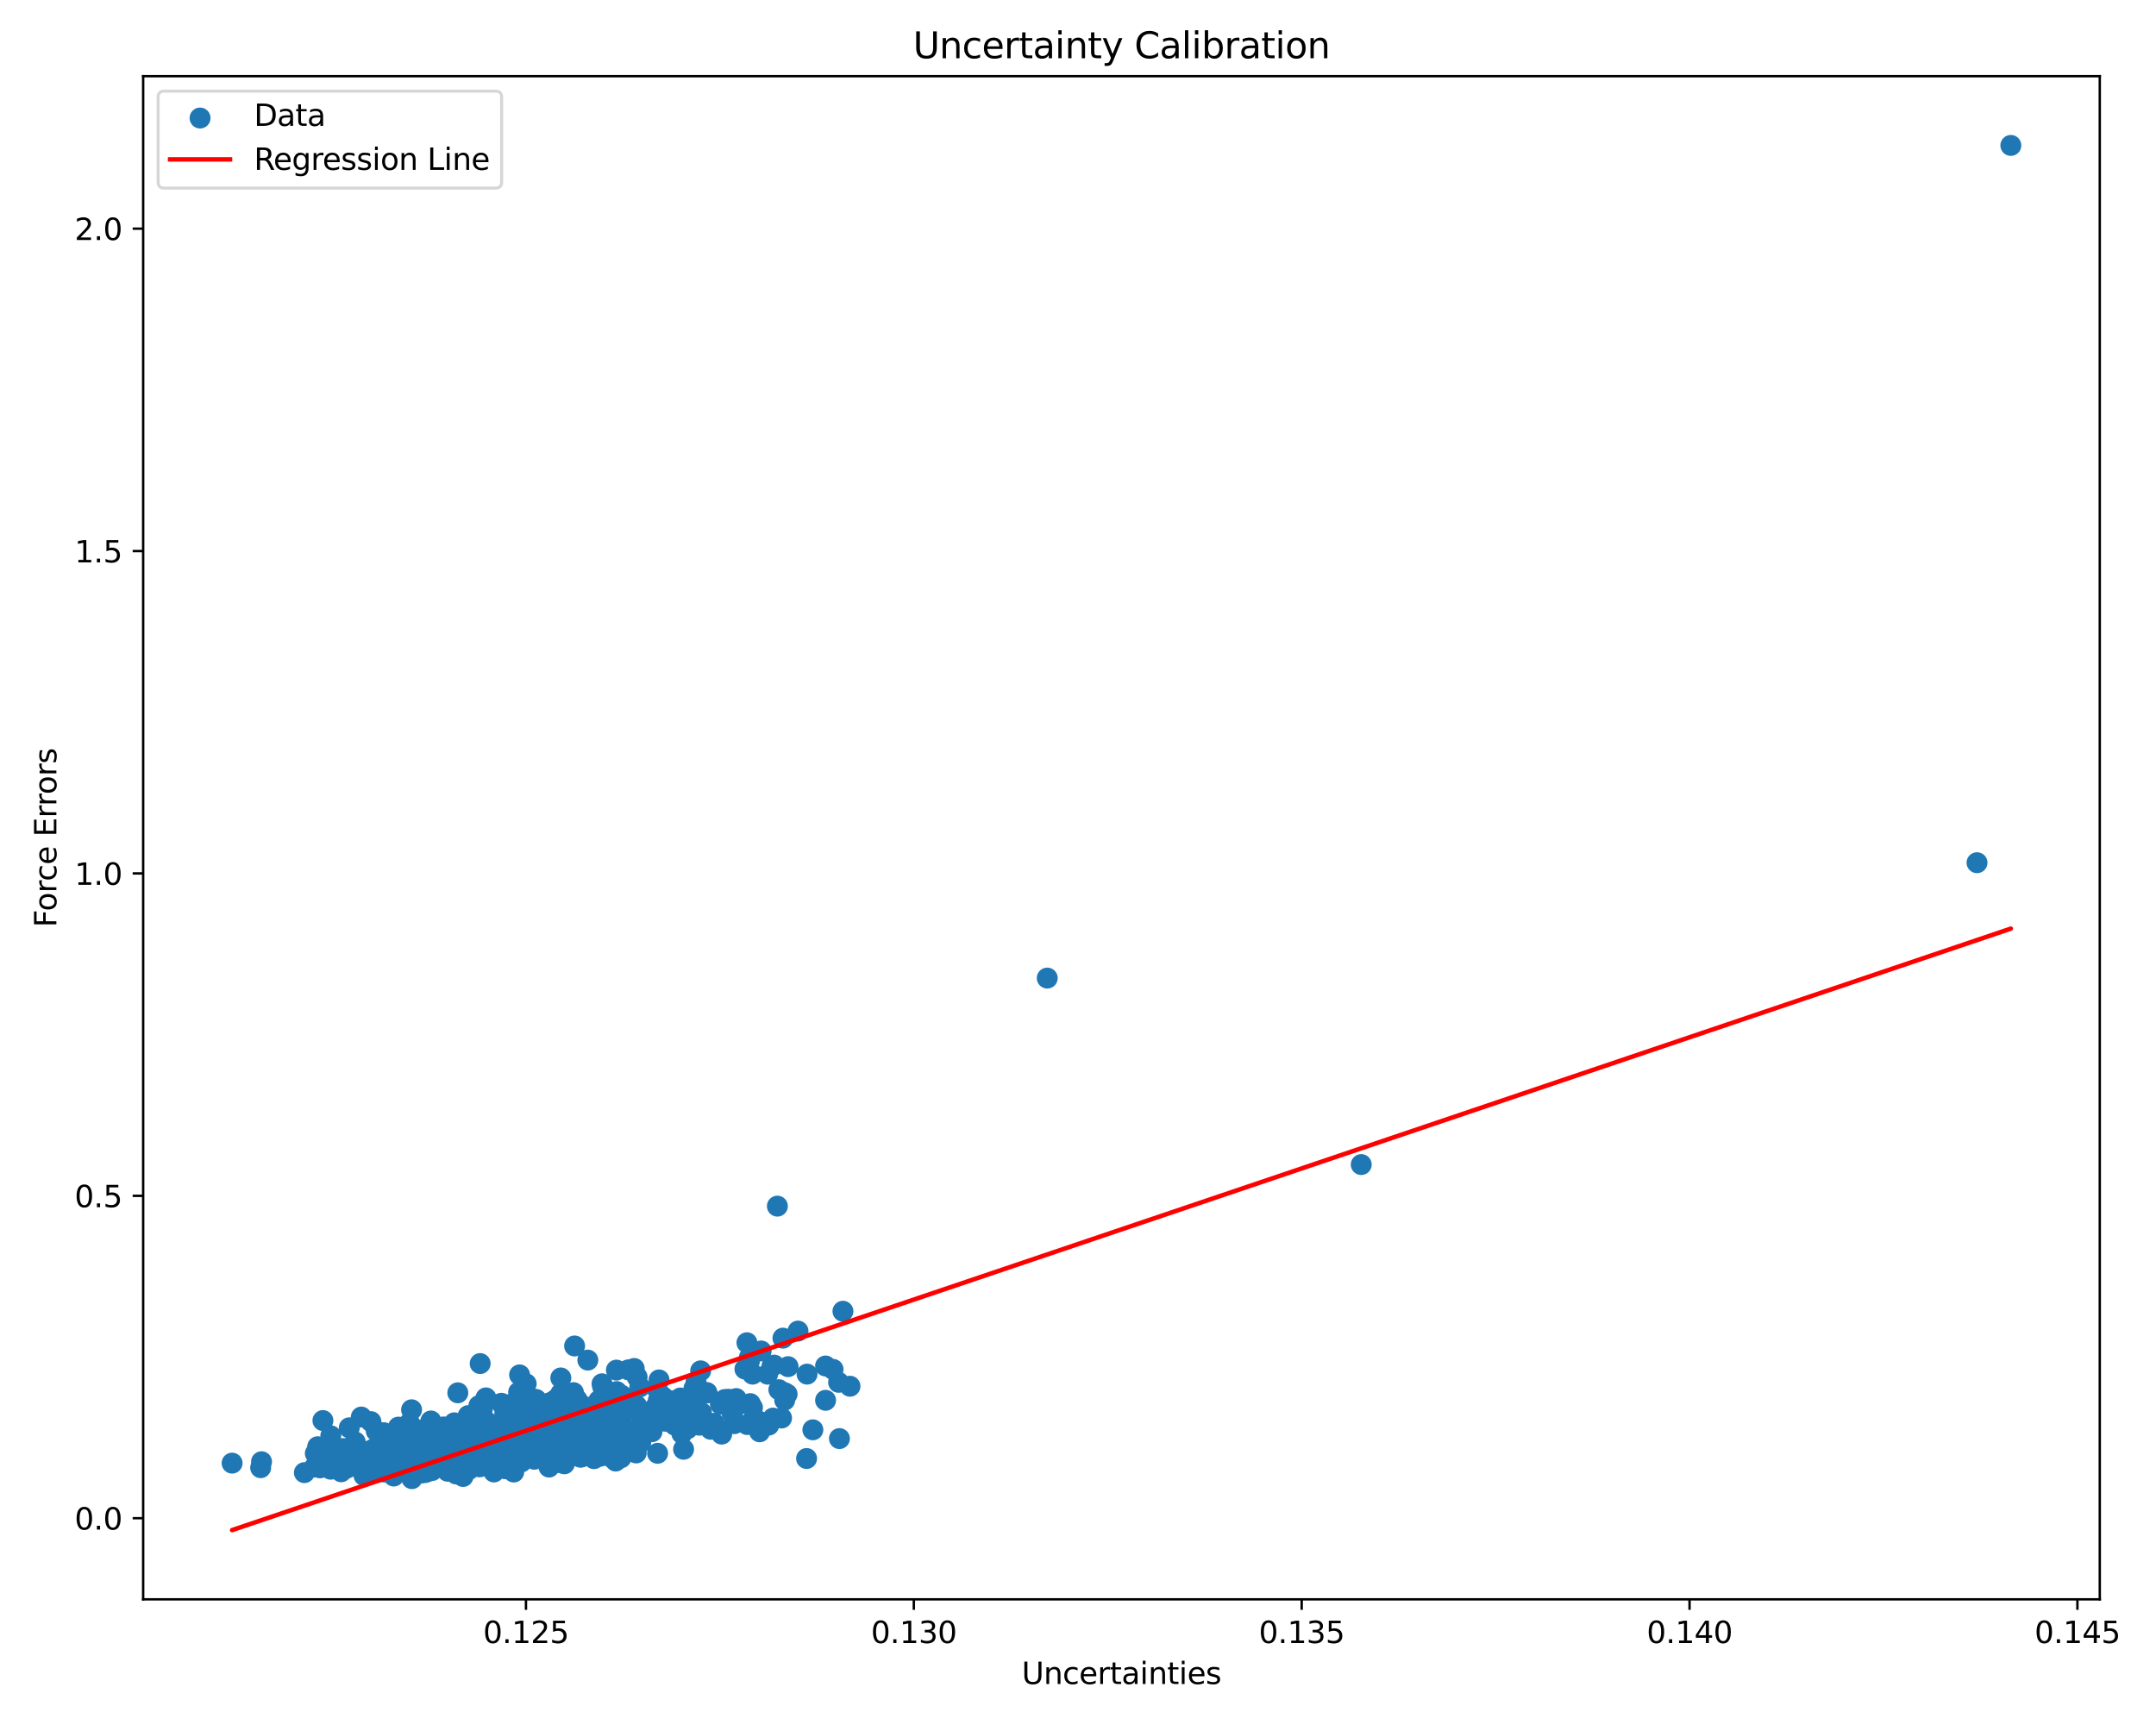 <?xml version="1.0" encoding="utf-8" standalone="no"?>
<!DOCTYPE svg PUBLIC "-//W3C//DTD SVG 1.1//EN"
  "http://www.w3.org/Graphics/SVG/1.1/DTD/svg11.dtd">
<svg xmlns:xlink="http://www.w3.org/1999/xlink" width="720pt" height="576pt" viewBox="0 0 720 576" xmlns="http://www.w3.org/2000/svg" version="1.1">
 <defs>
  <style type="text/css">*{stroke-linejoin: round; stroke-linecap: butt}</style>
 </defs>
 <g id="figure_1">
  <g id="patch_1">
   <path d="M 0 576 
L 720 576 
L 720 0 
L 0 0 
z
" style="fill: #ffffff"/>
  </g>
  <g id="axes_1">
   <g id="patch_2">
    <path d="M 47.81 534.04 
L 701.225 534.04 
L 701.225 25.44 
L 47.81 25.44 
z
" style="fill: #ffffff"/>
   </g>
   <g id="PathCollection_1">
    <defs>
     <path id="m8ec44b71cc" d="M 0 3 
C 0.796 3 1.559 2.684 2.121 2.121 
C 2.684 1.559 3 0.796 3 0 
C 3 -0.796 2.684 -1.559 2.121 -2.121 
C 1.559 -2.684 0.796 -3 0 -3 
C -0.796 -3 -1.559 -2.684 -2.121 -2.121 
C -2.684 -1.559 -3 -0.796 -3 0 
C -3 0.796 -2.684 1.559 -2.121 2.121 
C -1.559 2.684 -0.796 3 0 3 
z
" style="stroke: #1f77b4"/>
    </defs>
    <g clip-path="url(#p591453da38)">
     <use xlink:href="#m8ec44b71cc" x="226.639" y="475.718" style="fill: #1f77b4; stroke: #1f77b4"/>
     <use xlink:href="#m8ec44b71cc" x="153.797" y="484.584" style="fill: #1f77b4; stroke: #1f77b4"/>
     <use xlink:href="#m8ec44b71cc" x="208.191" y="472.184" style="fill: #1f77b4; stroke: #1f77b4"/>
     <use xlink:href="#m8ec44b71cc" x="170.394" y="487.972" style="fill: #1f77b4; stroke: #1f77b4"/>
     <use xlink:href="#m8ec44b71cc" x="148.139" y="476.477" style="fill: #1f77b4; stroke: #1f77b4"/>
     <use xlink:href="#m8ec44b71cc" x="131.1" y="483.112" style="fill: #1f77b4; stroke: #1f77b4"/>
     <use xlink:href="#m8ec44b71cc" x="137.193" y="489.116" style="fill: #1f77b4; stroke: #1f77b4"/>
     <use xlink:href="#m8ec44b71cc" x="132.058" y="483.759" style="fill: #1f77b4; stroke: #1f77b4"/>
     <use xlink:href="#m8ec44b71cc" x="212.618" y="469.401" style="fill: #1f77b4; stroke: #1f77b4"/>
     <use xlink:href="#m8ec44b71cc" x="196.23" y="476.368" style="fill: #1f77b4; stroke: #1f77b4"/>
     <use xlink:href="#m8ec44b71cc" x="113.926" y="491.444" style="fill: #1f77b4; stroke: #1f77b4"/>
     <use xlink:href="#m8ec44b71cc" x="138.067" y="492.585" style="fill: #1f77b4; stroke: #1f77b4"/>
     <use xlink:href="#m8ec44b71cc" x="142.384" y="479.081" style="fill: #1f77b4; stroke: #1f77b4"/>
     <use xlink:href="#m8ec44b71cc" x="152.319" y="492.177" style="fill: #1f77b4; stroke: #1f77b4"/>
     <use xlink:href="#m8ec44b71cc" x="234.255" y="471.722" style="fill: #1f77b4; stroke: #1f77b4"/>
     <use xlink:href="#m8ec44b71cc" x="143.823" y="487.58" style="fill: #1f77b4; stroke: #1f77b4"/>
     <use xlink:href="#m8ec44b71cc" x="157.751" y="478.988" style="fill: #1f77b4; stroke: #1f77b4"/>
     <use xlink:href="#m8ec44b71cc" x="130.596" y="482.144" style="fill: #1f77b4; stroke: #1f77b4"/>
     <use xlink:href="#m8ec44b71cc" x="275.702" y="467.581" style="fill: #1f77b4; stroke: #1f77b4"/>
     <use xlink:href="#m8ec44b71cc" x="149.485" y="491.271" style="fill: #1f77b4; stroke: #1f77b4"/>
     <use xlink:href="#m8ec44b71cc" x="149.2" y="486.384" style="fill: #1f77b4; stroke: #1f77b4"/>
     <use xlink:href="#m8ec44b71cc" x="207.394" y="486.779" style="fill: #1f77b4; stroke: #1f77b4"/>
     <use xlink:href="#m8ec44b71cc" x="191.804" y="476.353" style="fill: #1f77b4; stroke: #1f77b4"/>
     <use xlink:href="#m8ec44b71cc" x="228.282" y="483.934" style="fill: #1f77b4; stroke: #1f77b4"/>
     <use xlink:href="#m8ec44b71cc" x="115.794" y="490.248" style="fill: #1f77b4; stroke: #1f77b4"/>
     <use xlink:href="#m8ec44b71cc" x="201.044" y="462.063" style="fill: #1f77b4; stroke: #1f77b4"/>
     <use xlink:href="#m8ec44b71cc" x="161.764" y="487.381" style="fill: #1f77b4; stroke: #1f77b4"/>
     <use xlink:href="#m8ec44b71cc" x="176.001" y="486.413" style="fill: #1f77b4; stroke: #1f77b4"/>
     <use xlink:href="#m8ec44b71cc" x="146.543" y="489.295" style="fill: #1f77b4; stroke: #1f77b4"/>
     <use xlink:href="#m8ec44b71cc" x="147.846" y="489.751" style="fill: #1f77b4; stroke: #1f77b4"/>
     <use xlink:href="#m8ec44b71cc" x="207.761" y="479.111" style="fill: #1f77b4; stroke: #1f77b4"/>
     <use xlink:href="#m8ec44b71cc" x="199" y="479.943" style="fill: #1f77b4; stroke: #1f77b4"/>
     <use xlink:href="#m8ec44b71cc" x="163.193" y="486.722" style="fill: #1f77b4; stroke: #1f77b4"/>
     <use xlink:href="#m8ec44b71cc" x="124.386" y="487.81" style="fill: #1f77b4; stroke: #1f77b4"/>
     <use xlink:href="#m8ec44b71cc" x="150.005" y="485.424" style="fill: #1f77b4; stroke: #1f77b4"/>
     <use xlink:href="#m8ec44b71cc" x="189.877" y="474.699" style="fill: #1f77b4; stroke: #1f77b4"/>
     <use xlink:href="#m8ec44b71cc" x="114.675" y="483.698" style="fill: #1f77b4; stroke: #1f77b4"/>
     <use xlink:href="#m8ec44b71cc" x="161.869" y="481.892" style="fill: #1f77b4; stroke: #1f77b4"/>
     <use xlink:href="#m8ec44b71cc" x="233.54" y="475.898" style="fill: #1f77b4; stroke: #1f77b4"/>
     <use xlink:href="#m8ec44b71cc" x="199.962" y="467.654" style="fill: #1f77b4; stroke: #1f77b4"/>
     <use xlink:href="#m8ec44b71cc" x="250.271" y="454.519" style="fill: #1f77b4; stroke: #1f77b4"/>
     <use xlink:href="#m8ec44b71cc" x="127.146" y="486.122" style="fill: #1f77b4; stroke: #1f77b4"/>
     <use xlink:href="#m8ec44b71cc" x="172.781" y="483.457" style="fill: #1f77b4; stroke: #1f77b4"/>
     <use xlink:href="#m8ec44b71cc" x="207.585" y="475.037" style="fill: #1f77b4; stroke: #1f77b4"/>
     <use xlink:href="#m8ec44b71cc" x="147.271" y="477.472" style="fill: #1f77b4; stroke: #1f77b4"/>
     <use xlink:href="#m8ec44b71cc" x="183.465" y="479.339" style="fill: #1f77b4; stroke: #1f77b4"/>
     <use xlink:href="#m8ec44b71cc" x="143.902" y="474.482" style="fill: #1f77b4; stroke: #1f77b4"/>
     <use xlink:href="#m8ec44b71cc" x="149.17" y="490.437" style="fill: #1f77b4; stroke: #1f77b4"/>
     <use xlink:href="#m8ec44b71cc" x="136.891" y="490.38" style="fill: #1f77b4; stroke: #1f77b4"/>
     <use xlink:href="#m8ec44b71cc" x="145.836" y="482.082" style="fill: #1f77b4; stroke: #1f77b4"/>
     <use xlink:href="#m8ec44b71cc" x="164.707" y="483.027" style="fill: #1f77b4; stroke: #1f77b4"/>
     <use xlink:href="#m8ec44b71cc" x="195.171" y="472.494" style="fill: #1f77b4; stroke: #1f77b4"/>
     <use xlink:href="#m8ec44b71cc" x="113.805" y="489.694" style="fill: #1f77b4; stroke: #1f77b4"/>
     <use xlink:href="#m8ec44b71cc" x="106.082" y="483.081" style="fill: #1f77b4; stroke: #1f77b4"/>
     <use xlink:href="#m8ec44b71cc" x="169.18" y="475.304" style="fill: #1f77b4; stroke: #1f77b4"/>
     <use xlink:href="#m8ec44b71cc" x="150.761" y="488.658" style="fill: #1f77b4; stroke: #1f77b4"/>
     <use xlink:href="#m8ec44b71cc" x="179.793" y="475.362" style="fill: #1f77b4; stroke: #1f77b4"/>
     <use xlink:href="#m8ec44b71cc" x="151.615" y="488.121" style="fill: #1f77b4; stroke: #1f77b4"/>
     <use xlink:href="#m8ec44b71cc" x="109.432" y="488.16" style="fill: #1f77b4; stroke: #1f77b4"/>
     <use xlink:href="#m8ec44b71cc" x="173.66" y="479.98" style="fill: #1f77b4; stroke: #1f77b4"/>
     <use xlink:href="#m8ec44b71cc" x="108.38" y="484.595" style="fill: #1f77b4; stroke: #1f77b4"/>
     <use xlink:href="#m8ec44b71cc" x="148.26" y="480.257" style="fill: #1f77b4; stroke: #1f77b4"/>
     <use xlink:href="#m8ec44b71cc" x="136.455" y="482.935" style="fill: #1f77b4; stroke: #1f77b4"/>
     <use xlink:href="#m8ec44b71cc" x="131.529" y="486.144" style="fill: #1f77b4; stroke: #1f77b4"/>
     <use xlink:href="#m8ec44b71cc" x="147.77" y="487.517" style="fill: #1f77b4; stroke: #1f77b4"/>
     <use xlink:href="#m8ec44b71cc" x="138.609" y="487.281" style="fill: #1f77b4; stroke: #1f77b4"/>
     <use xlink:href="#m8ec44b71cc" x="164.899" y="485.848" style="fill: #1f77b4; stroke: #1f77b4"/>
     <use xlink:href="#m8ec44b71cc" x="256.354" y="458.86" style="fill: #1f77b4; stroke: #1f77b4"/>
     <use xlink:href="#m8ec44b71cc" x="182.014" y="479.741" style="fill: #1f77b4; stroke: #1f77b4"/>
     <use xlink:href="#m8ec44b71cc" x="261.467" y="446.827" style="fill: #1f77b4; stroke: #1f77b4"/>
     <use xlink:href="#m8ec44b71cc" x="182.285" y="472.099" style="fill: #1f77b4; stroke: #1f77b4"/>
     <use xlink:href="#m8ec44b71cc" x="186.592" y="478.259" style="fill: #1f77b4; stroke: #1f77b4"/>
     <use xlink:href="#m8ec44b71cc" x="117.671" y="483.091" style="fill: #1f77b4; stroke: #1f77b4"/>
     <use xlink:href="#m8ec44b71cc" x="177.047" y="484.697" style="fill: #1f77b4; stroke: #1f77b4"/>
     <use xlink:href="#m8ec44b71cc" x="195.089" y="482.741" style="fill: #1f77b4; stroke: #1f77b4"/>
     <use xlink:href="#m8ec44b71cc" x="195.156" y="477.794" style="fill: #1f77b4; stroke: #1f77b4"/>
     <use xlink:href="#m8ec44b71cc" x="278.201" y="457.25" style="fill: #1f77b4; stroke: #1f77b4"/>
     <use xlink:href="#m8ec44b71cc" x="188.84" y="475.384" style="fill: #1f77b4; stroke: #1f77b4"/>
     <use xlink:href="#m8ec44b71cc" x="131.363" y="487.956" style="fill: #1f77b4; stroke: #1f77b4"/>
     <use xlink:href="#m8ec44b71cc" x="167.404" y="488.536" style="fill: #1f77b4; stroke: #1f77b4"/>
     <use xlink:href="#m8ec44b71cc" x="174.689" y="487.058" style="fill: #1f77b4; stroke: #1f77b4"/>
     <use xlink:href="#m8ec44b71cc" x="145.857" y="482.151" style="fill: #1f77b4; stroke: #1f77b4"/>
     <use xlink:href="#m8ec44b71cc" x="146.843" y="484.167" style="fill: #1f77b4; stroke: #1f77b4"/>
     <use xlink:href="#m8ec44b71cc" x="222.086" y="474.567" style="fill: #1f77b4; stroke: #1f77b4"/>
     <use xlink:href="#m8ec44b71cc" x="147.876" y="482.466" style="fill: #1f77b4; stroke: #1f77b4"/>
     <use xlink:href="#m8ec44b71cc" x="167.796" y="486.667" style="fill: #1f77b4; stroke: #1f77b4"/>
     <use xlink:href="#m8ec44b71cc" x="211.273" y="479.821" style="fill: #1f77b4; stroke: #1f77b4"/>
     <use xlink:href="#m8ec44b71cc" x="205.745" y="485.919" style="fill: #1f77b4; stroke: #1f77b4"/>
     <use xlink:href="#m8ec44b71cc" x="143.379" y="480.064" style="fill: #1f77b4; stroke: #1f77b4"/>
     <use xlink:href="#m8ec44b71cc" x="171.565" y="491.531" style="fill: #1f77b4; stroke: #1f77b4"/>
     <use xlink:href="#m8ec44b71cc" x="236.07" y="464.995" style="fill: #1f77b4; stroke: #1f77b4"/>
     <use xlink:href="#m8ec44b71cc" x="160.443" y="482.751" style="fill: #1f77b4; stroke: #1f77b4"/>
     <use xlink:href="#m8ec44b71cc" x="142.771" y="488.377" style="fill: #1f77b4; stroke: #1f77b4"/>
     <use xlink:href="#m8ec44b71cc" x="141.67" y="485.603" style="fill: #1f77b4; stroke: #1f77b4"/>
     <use xlink:href="#m8ec44b71cc" x="134.082" y="485.481" style="fill: #1f77b4; stroke: #1f77b4"/>
     <use xlink:href="#m8ec44b71cc" x="269.519" y="458.837" style="fill: #1f77b4; stroke: #1f77b4"/>
     <use xlink:href="#m8ec44b71cc" x="190.218" y="479.838" style="fill: #1f77b4; stroke: #1f77b4"/>
     <use xlink:href="#m8ec44b71cc" x="173.028" y="478.729" style="fill: #1f77b4; stroke: #1f77b4"/>
     <use xlink:href="#m8ec44b71cc" x="225.562" y="471.817" style="fill: #1f77b4; stroke: #1f77b4"/>
     <use xlink:href="#m8ec44b71cc" x="215.906" y="474.228" style="fill: #1f77b4; stroke: #1f77b4"/>
     <use xlink:href="#m8ec44b71cc" x="144.244" y="489.757" style="fill: #1f77b4; stroke: #1f77b4"/>
     <use xlink:href="#m8ec44b71cc" x="164.384" y="488.267" style="fill: #1f77b4; stroke: #1f77b4"/>
     <use xlink:href="#m8ec44b71cc" x="188.275" y="477.155" style="fill: #1f77b4; stroke: #1f77b4"/>
     <use xlink:href="#m8ec44b71cc" x="138.899" y="491.841" style="fill: #1f77b4; stroke: #1f77b4"/>
     <use xlink:href="#m8ec44b71cc" x="118.637" y="481.488" style="fill: #1f77b4; stroke: #1f77b4"/>
     <use xlink:href="#m8ec44b71cc" x="183.35" y="489.876" style="fill: #1f77b4; stroke: #1f77b4"/>
     <use xlink:href="#m8ec44b71cc" x="135.395" y="488.797" style="fill: #1f77b4; stroke: #1f77b4"/>
     <use xlink:href="#m8ec44b71cc" x="125.737" y="489.517" style="fill: #1f77b4; stroke: #1f77b4"/>
     <use xlink:href="#m8ec44b71cc" x="175.548" y="474.178" style="fill: #1f77b4; stroke: #1f77b4"/>
     <use xlink:href="#m8ec44b71cc" x="179.718" y="479.953" style="fill: #1f77b4; stroke: #1f77b4"/>
     <use xlink:href="#m8ec44b71cc" x="179.1" y="467.333" style="fill: #1f77b4; stroke: #1f77b4"/>
     <use xlink:href="#m8ec44b71cc" x="140.799" y="477.474" style="fill: #1f77b4; stroke: #1f77b4"/>
     <use xlink:href="#m8ec44b71cc" x="166.927" y="478.307" style="fill: #1f77b4; stroke: #1f77b4"/>
     <use xlink:href="#m8ec44b71cc" x="178.919" y="471.754" style="fill: #1f77b4; stroke: #1f77b4"/>
     <use xlink:href="#m8ec44b71cc" x="195.045" y="471.32" style="fill: #1f77b4; stroke: #1f77b4"/>
     <use xlink:href="#m8ec44b71cc" x="122.26" y="484.838" style="fill: #1f77b4; stroke: #1f77b4"/>
     <use xlink:href="#m8ec44b71cc" x="192.117" y="467.8" style="fill: #1f77b4; stroke: #1f77b4"/>
     <use xlink:href="#m8ec44b71cc" x="215.143" y="473.566" style="fill: #1f77b4; stroke: #1f77b4"/>
     <use xlink:href="#m8ec44b71cc" x="148.574" y="482.019" style="fill: #1f77b4; stroke: #1f77b4"/>
     <use xlink:href="#m8ec44b71cc" x="192.082" y="476.983" style="fill: #1f77b4; stroke: #1f77b4"/>
     <use xlink:href="#m8ec44b71cc" x="186.061" y="480.173" style="fill: #1f77b4; stroke: #1f77b4"/>
     <use xlink:href="#m8ec44b71cc" x="172.001" y="476.975" style="fill: #1f77b4; stroke: #1f77b4"/>
     <use xlink:href="#m8ec44b71cc" x="161.668" y="477.995" style="fill: #1f77b4; stroke: #1f77b4"/>
     <use xlink:href="#m8ec44b71cc" x="144.032" y="489.297" style="fill: #1f77b4; stroke: #1f77b4"/>
     <use xlink:href="#m8ec44b71cc" x="142.088" y="480.55" style="fill: #1f77b4; stroke: #1f77b4"/>
     <use xlink:href="#m8ec44b71cc" x="198.373" y="487.068" style="fill: #1f77b4; stroke: #1f77b4"/>
     <use xlink:href="#m8ec44b71cc" x="259.608" y="402.748" style="fill: #1f77b4; stroke: #1f77b4"/>
     <use xlink:href="#m8ec44b71cc" x="122.236" y="488.1" style="fill: #1f77b4; stroke: #1f77b4"/>
     <use xlink:href="#m8ec44b71cc" x="205.98" y="464.676" style="fill: #1f77b4; stroke: #1f77b4"/>
     <use xlink:href="#m8ec44b71cc" x="127.802" y="485.503" style="fill: #1f77b4; stroke: #1f77b4"/>
     <use xlink:href="#m8ec44b71cc" x="129.543" y="489.675" style="fill: #1f77b4; stroke: #1f77b4"/>
     <use xlink:href="#m8ec44b71cc" x="168.059" y="480.905" style="fill: #1f77b4; stroke: #1f77b4"/>
     <use xlink:href="#m8ec44b71cc" x="201.38" y="480.717" style="fill: #1f77b4; stroke: #1f77b4"/>
     <use xlink:href="#m8ec44b71cc" x="213.4" y="478.725" style="fill: #1f77b4; stroke: #1f77b4"/>
     <use xlink:href="#m8ec44b71cc" x="249.52" y="475.674" style="fill: #1f77b4; stroke: #1f77b4"/>
     <use xlink:href="#m8ec44b71cc" x="165.597" y="481.589" style="fill: #1f77b4; stroke: #1f77b4"/>
     <use xlink:href="#m8ec44b71cc" x="167.075" y="490.064" style="fill: #1f77b4; stroke: #1f77b4"/>
     <use xlink:href="#m8ec44b71cc" x="197.995" y="478.628" style="fill: #1f77b4; stroke: #1f77b4"/>
     <use xlink:href="#m8ec44b71cc" x="183.359" y="478.771" style="fill: #1f77b4; stroke: #1f77b4"/>
     <use xlink:href="#m8ec44b71cc" x="176.017" y="486.404" style="fill: #1f77b4; stroke: #1f77b4"/>
     <use xlink:href="#m8ec44b71cc" x="250.547" y="468.684" style="fill: #1f77b4; stroke: #1f77b4"/>
     <use xlink:href="#m8ec44b71cc" x="130.369" y="484.453" style="fill: #1f77b4; stroke: #1f77b4"/>
     <use xlink:href="#m8ec44b71cc" x="127.323" y="487.911" style="fill: #1f77b4; stroke: #1f77b4"/>
     <use xlink:href="#m8ec44b71cc" x="168.576" y="471.873" style="fill: #1f77b4; stroke: #1f77b4"/>
     <use xlink:href="#m8ec44b71cc" x="142.462" y="490.322" style="fill: #1f77b4; stroke: #1f77b4"/>
     <use xlink:href="#m8ec44b71cc" x="154.637" y="493.013" style="fill: #1f77b4; stroke: #1f77b4"/>
     <use xlink:href="#m8ec44b71cc" x="146.361" y="486.588" style="fill: #1f77b4; stroke: #1f77b4"/>
     <use xlink:href="#m8ec44b71cc" x="142.373" y="486.022" style="fill: #1f77b4; stroke: #1f77b4"/>
     <use xlink:href="#m8ec44b71cc" x="162.744" y="483.46" style="fill: #1f77b4; stroke: #1f77b4"/>
     <use xlink:href="#m8ec44b71cc" x="196.304" y="454.155" style="fill: #1f77b4; stroke: #1f77b4"/>
     <use xlink:href="#m8ec44b71cc" x="118.89" y="488.89" style="fill: #1f77b4; stroke: #1f77b4"/>
     <use xlink:href="#m8ec44b71cc" x="188.189" y="480.028" style="fill: #1f77b4; stroke: #1f77b4"/>
     <use xlink:href="#m8ec44b71cc" x="154.499" y="482.776" style="fill: #1f77b4; stroke: #1f77b4"/>
     <use xlink:href="#m8ec44b71cc" x="223.926" y="467.707" style="fill: #1f77b4; stroke: #1f77b4"/>
     <use xlink:href="#m8ec44b71cc" x="212.769" y="459.805" style="fill: #1f77b4; stroke: #1f77b4"/>
     <use xlink:href="#m8ec44b71cc" x="151.25" y="481.374" style="fill: #1f77b4; stroke: #1f77b4"/>
     <use xlink:href="#m8ec44b71cc" x="123.871" y="474.696" style="fill: #1f77b4; stroke: #1f77b4"/>
     <use xlink:href="#m8ec44b71cc" x="200.583" y="486.222" style="fill: #1f77b4; stroke: #1f77b4"/>
     <use xlink:href="#m8ec44b71cc" x="160.061" y="485.618" style="fill: #1f77b4; stroke: #1f77b4"/>
     <use xlink:href="#m8ec44b71cc" x="244.505" y="471.877" style="fill: #1f77b4; stroke: #1f77b4"/>
     <use xlink:href="#m8ec44b71cc" x="671.524" y="48.558" style="fill: #1f77b4; stroke: #1f77b4"/>
     <use xlink:href="#m8ec44b71cc" x="126.849" y="490.221" style="fill: #1f77b4; stroke: #1f77b4"/>
     <use xlink:href="#m8ec44b71cc" x="205.81" y="477.225" style="fill: #1f77b4; stroke: #1f77b4"/>
     <use xlink:href="#m8ec44b71cc" x="192.767" y="467.421" style="fill: #1f77b4; stroke: #1f77b4"/>
     <use xlink:href="#m8ec44b71cc" x="209.109" y="481.879" style="fill: #1f77b4; stroke: #1f77b4"/>
     <use xlink:href="#m8ec44b71cc" x="202.012" y="469.548" style="fill: #1f77b4; stroke: #1f77b4"/>
     <use xlink:href="#m8ec44b71cc" x="125.323" y="485.806" style="fill: #1f77b4; stroke: #1f77b4"/>
     <use xlink:href="#m8ec44b71cc" x="178.613" y="479.509" style="fill: #1f77b4; stroke: #1f77b4"/>
     <use xlink:href="#m8ec44b71cc" x="170.418" y="484.404" style="fill: #1f77b4; stroke: #1f77b4"/>
     <use xlink:href="#m8ec44b71cc" x="170.592" y="485.17" style="fill: #1f77b4; stroke: #1f77b4"/>
     <use xlink:href="#m8ec44b71cc" x="140.117" y="488.198" style="fill: #1f77b4; stroke: #1f77b4"/>
     <use xlink:href="#m8ec44b71cc" x="176.01" y="474.408" style="fill: #1f77b4; stroke: #1f77b4"/>
     <use xlink:href="#m8ec44b71cc" x="196.16" y="470.282" style="fill: #1f77b4; stroke: #1f77b4"/>
     <use xlink:href="#m8ec44b71cc" x="280.048" y="461.571" style="fill: #1f77b4; stroke: #1f77b4"/>
     <use xlink:href="#m8ec44b71cc" x="144.613" y="482.711" style="fill: #1f77b4; stroke: #1f77b4"/>
     <use xlink:href="#m8ec44b71cc" x="133.897" y="488.301" style="fill: #1f77b4; stroke: #1f77b4"/>
     <use xlink:href="#m8ec44b71cc" x="173.936" y="479.828" style="fill: #1f77b4; stroke: #1f77b4"/>
     <use xlink:href="#m8ec44b71cc" x="147.65" y="483.179" style="fill: #1f77b4; stroke: #1f77b4"/>
     <use xlink:href="#m8ec44b71cc" x="163.073" y="479.233" style="fill: #1f77b4; stroke: #1f77b4"/>
     <use xlink:href="#m8ec44b71cc" x="203.208" y="474.396" style="fill: #1f77b4; stroke: #1f77b4"/>
     <use xlink:href="#m8ec44b71cc" x="146.532" y="486.144" style="fill: #1f77b4; stroke: #1f77b4"/>
     <use xlink:href="#m8ec44b71cc" x="146.561" y="477.628" style="fill: #1f77b4; stroke: #1f77b4"/>
     <use xlink:href="#m8ec44b71cc" x="175.72" y="462.061" style="fill: #1f77b4; stroke: #1f77b4"/>
     <use xlink:href="#m8ec44b71cc" x="253.345" y="474.499" style="fill: #1f77b4; stroke: #1f77b4"/>
     <use xlink:href="#m8ec44b71cc" x="138.785" y="485.279" style="fill: #1f77b4; stroke: #1f77b4"/>
     <use xlink:href="#m8ec44b71cc" x="142.397" y="489.844" style="fill: #1f77b4; stroke: #1f77b4"/>
     <use xlink:href="#m8ec44b71cc" x="194.045" y="479.842" style="fill: #1f77b4; stroke: #1f77b4"/>
     <use xlink:href="#m8ec44b71cc" x="162.973" y="484.975" style="fill: #1f77b4; stroke: #1f77b4"/>
     <use xlink:href="#m8ec44b71cc" x="143.083" y="489.373" style="fill: #1f77b4; stroke: #1f77b4"/>
     <use xlink:href="#m8ec44b71cc" x="149.665" y="488.133" style="fill: #1f77b4; stroke: #1f77b4"/>
     <use xlink:href="#m8ec44b71cc" x="143.75" y="482.828" style="fill: #1f77b4; stroke: #1f77b4"/>
     <use xlink:href="#m8ec44b71cc" x="149.674" y="486.17" style="fill: #1f77b4; stroke: #1f77b4"/>
     <use xlink:href="#m8ec44b71cc" x="131.039" y="484.138" style="fill: #1f77b4; stroke: #1f77b4"/>
     <use xlink:href="#m8ec44b71cc" x="173.191" y="464.881" style="fill: #1f77b4; stroke: #1f77b4"/>
     <use xlink:href="#m8ec44b71cc" x="249.438" y="448.36" style="fill: #1f77b4; stroke: #1f77b4"/>
     <use xlink:href="#m8ec44b71cc" x="128.201" y="491.518" style="fill: #1f77b4; stroke: #1f77b4"/>
     <use xlink:href="#m8ec44b71cc" x="137.992" y="487.088" style="fill: #1f77b4; stroke: #1f77b4"/>
     <use xlink:href="#m8ec44b71cc" x="141.985" y="491.353" style="fill: #1f77b4; stroke: #1f77b4"/>
     <use xlink:href="#m8ec44b71cc" x="197.009" y="473.263" style="fill: #1f77b4; stroke: #1f77b4"/>
     <use xlink:href="#m8ec44b71cc" x="156.357" y="472.69" style="fill: #1f77b4; stroke: #1f77b4"/>
     <use xlink:href="#m8ec44b71cc" x="165.063" y="490.466" style="fill: #1f77b4; stroke: #1f77b4"/>
     <use xlink:href="#m8ec44b71cc" x="119.29" y="487.106" style="fill: #1f77b4; stroke: #1f77b4"/>
     <use xlink:href="#m8ec44b71cc" x="217.731" y="478.074" style="fill: #1f77b4; stroke: #1f77b4"/>
     <use xlink:href="#m8ec44b71cc" x="201.815" y="479.268" style="fill: #1f77b4; stroke: #1f77b4"/>
     <use xlink:href="#m8ec44b71cc" x="132.548" y="489.184" style="fill: #1f77b4; stroke: #1f77b4"/>
     <use xlink:href="#m8ec44b71cc" x="200.613" y="481.749" style="fill: #1f77b4; stroke: #1f77b4"/>
     <use xlink:href="#m8ec44b71cc" x="184.326" y="478.461" style="fill: #1f77b4; stroke: #1f77b4"/>
     <use xlink:href="#m8ec44b71cc" x="160.15" y="484.013" style="fill: #1f77b4; stroke: #1f77b4"/>
     <use xlink:href="#m8ec44b71cc" x="185.693" y="488.233" style="fill: #1f77b4; stroke: #1f77b4"/>
     <use xlink:href="#m8ec44b71cc" x="160.122" y="480.03" style="fill: #1f77b4; stroke: #1f77b4"/>
     <use xlink:href="#m8ec44b71cc" x="160.354" y="455.311" style="fill: #1f77b4; stroke: #1f77b4"/>
     <use xlink:href="#m8ec44b71cc" x="148.404" y="487.038" style="fill: #1f77b4; stroke: #1f77b4"/>
     <use xlink:href="#m8ec44b71cc" x="141.366" y="481.13" style="fill: #1f77b4; stroke: #1f77b4"/>
     <use xlink:href="#m8ec44b71cc" x="115.126" y="486.481" style="fill: #1f77b4; stroke: #1f77b4"/>
     <use xlink:href="#m8ec44b71cc" x="168.735" y="483.276" style="fill: #1f77b4; stroke: #1f77b4"/>
     <use xlink:href="#m8ec44b71cc" x="236.066" y="465.14" style="fill: #1f77b4; stroke: #1f77b4"/>
     <use xlink:href="#m8ec44b71cc" x="118.516" y="482.391" style="fill: #1f77b4; stroke: #1f77b4"/>
     <use xlink:href="#m8ec44b71cc" x="153.776" y="476.762" style="fill: #1f77b4; stroke: #1f77b4"/>
     <use xlink:href="#m8ec44b71cc" x="168.408" y="486.039" style="fill: #1f77b4; stroke: #1f77b4"/>
     <use xlink:href="#m8ec44b71cc" x="169.516" y="476.449" style="fill: #1f77b4; stroke: #1f77b4"/>
     <use xlink:href="#m8ec44b71cc" x="151.095" y="480.456" style="fill: #1f77b4; stroke: #1f77b4"/>
     <use xlink:href="#m8ec44b71cc" x="186.209" y="486.848" style="fill: #1f77b4; stroke: #1f77b4"/>
     <use xlink:href="#m8ec44b71cc" x="155.518" y="481.278" style="fill: #1f77b4; stroke: #1f77b4"/>
     <use xlink:href="#m8ec44b71cc" x="138.846" y="477.902" style="fill: #1f77b4; stroke: #1f77b4"/>
     <use xlink:href="#m8ec44b71cc" x="130.638" y="481.018" style="fill: #1f77b4; stroke: #1f77b4"/>
     <use xlink:href="#m8ec44b71cc" x="152.678" y="482.41" style="fill: #1f77b4; stroke: #1f77b4"/>
     <use xlink:href="#m8ec44b71cc" x="129.399" y="488.42" style="fill: #1f77b4; stroke: #1f77b4"/>
     <use xlink:href="#m8ec44b71cc" x="226.386" y="473.562" style="fill: #1f77b4; stroke: #1f77b4"/>
     <use xlink:href="#m8ec44b71cc" x="191.537" y="479.122" style="fill: #1f77b4; stroke: #1f77b4"/>
     <use xlink:href="#m8ec44b71cc" x="187.771" y="480.553" style="fill: #1f77b4; stroke: #1f77b4"/>
     <use xlink:href="#m8ec44b71cc" x="166.085" y="485.437" style="fill: #1f77b4; stroke: #1f77b4"/>
     <use xlink:href="#m8ec44b71cc" x="253.683" y="478.097" style="fill: #1f77b4; stroke: #1f77b4"/>
     <use xlink:href="#m8ec44b71cc" x="159.934" y="489.065" style="fill: #1f77b4; stroke: #1f77b4"/>
     <use xlink:href="#m8ec44b71cc" x="181.259" y="485.098" style="fill: #1f77b4; stroke: #1f77b4"/>
     <use xlink:href="#m8ec44b71cc" x="143.67" y="490.697" style="fill: #1f77b4; stroke: #1f77b4"/>
     <use xlink:href="#m8ec44b71cc" x="137.561" y="493.749" style="fill: #1f77b4; stroke: #1f77b4"/>
     <use xlink:href="#m8ec44b71cc" x="180.725" y="472.268" style="fill: #1f77b4; stroke: #1f77b4"/>
     <use xlink:href="#m8ec44b71cc" x="205.85" y="457.499" style="fill: #1f77b4; stroke: #1f77b4"/>
     <use xlink:href="#m8ec44b71cc" x="168.145" y="480.565" style="fill: #1f77b4; stroke: #1f77b4"/>
     <use xlink:href="#m8ec44b71cc" x="133.209" y="477.447" style="fill: #1f77b4; stroke: #1f77b4"/>
     <use xlink:href="#m8ec44b71cc" x="188.389" y="468.773" style="fill: #1f77b4; stroke: #1f77b4"/>
     <use xlink:href="#m8ec44b71cc" x="254.184" y="451.109" style="fill: #1f77b4; stroke: #1f77b4"/>
     <use xlink:href="#m8ec44b71cc" x="237.327" y="477.253" style="fill: #1f77b4; stroke: #1f77b4"/>
     <use xlink:href="#m8ec44b71cc" x="164.299" y="476.673" style="fill: #1f77b4; stroke: #1f77b4"/>
     <use xlink:href="#m8ec44b71cc" x="141.011" y="483.849" style="fill: #1f77b4; stroke: #1f77b4"/>
     <use xlink:href="#m8ec44b71cc" x="209.832" y="457.409" style="fill: #1f77b4; stroke: #1f77b4"/>
     <use xlink:href="#m8ec44b71cc" x="174.888" y="484.563" style="fill: #1f77b4; stroke: #1f77b4"/>
     <use xlink:href="#m8ec44b71cc" x="174.911" y="475.898" style="fill: #1f77b4; stroke: #1f77b4"/>
     <use xlink:href="#m8ec44b71cc" x="193.466" y="483.556" style="fill: #1f77b4; stroke: #1f77b4"/>
     <use xlink:href="#m8ec44b71cc" x="146.955" y="481.811" style="fill: #1f77b4; stroke: #1f77b4"/>
     <use xlink:href="#m8ec44b71cc" x="250.255" y="453.263" style="fill: #1f77b4; stroke: #1f77b4"/>
     <use xlink:href="#m8ec44b71cc" x="137.445" y="470.744" style="fill: #1f77b4; stroke: #1f77b4"/>
     <use xlink:href="#m8ec44b71cc" x="127.384" y="491.029" style="fill: #1f77b4; stroke: #1f77b4"/>
     <use xlink:href="#m8ec44b71cc" x="203.428" y="473.796" style="fill: #1f77b4; stroke: #1f77b4"/>
     <use xlink:href="#m8ec44b71cc" x="206.097" y="476.651" style="fill: #1f77b4; stroke: #1f77b4"/>
     <use xlink:href="#m8ec44b71cc" x="200.658" y="473.317" style="fill: #1f77b4; stroke: #1f77b4"/>
     <use xlink:href="#m8ec44b71cc" x="153.1" y="481.727" style="fill: #1f77b4; stroke: #1f77b4"/>
     <use xlink:href="#m8ec44b71cc" x="177.152" y="474.212" style="fill: #1f77b4; stroke: #1f77b4"/>
     <use xlink:href="#m8ec44b71cc" x="173.773" y="470.305" style="fill: #1f77b4; stroke: #1f77b4"/>
     <use xlink:href="#m8ec44b71cc" x="171.049" y="484.018" style="fill: #1f77b4; stroke: #1f77b4"/>
     <use xlink:href="#m8ec44b71cc" x="157.008" y="486.439" style="fill: #1f77b4; stroke: #1f77b4"/>
     <use xlink:href="#m8ec44b71cc" x="160.495" y="484.331" style="fill: #1f77b4; stroke: #1f77b4"/>
     <use xlink:href="#m8ec44b71cc" x="183.32" y="473.628" style="fill: #1f77b4; stroke: #1f77b4"/>
     <use xlink:href="#m8ec44b71cc" x="161.391" y="482.562" style="fill: #1f77b4; stroke: #1f77b4"/>
     <use xlink:href="#m8ec44b71cc" x="183.345" y="487.283" style="fill: #1f77b4; stroke: #1f77b4"/>
     <use xlink:href="#m8ec44b71cc" x="164.917" y="484.125" style="fill: #1f77b4; stroke: #1f77b4"/>
     <use xlink:href="#m8ec44b71cc" x="170.807" y="470.632" style="fill: #1f77b4; stroke: #1f77b4"/>
     <use xlink:href="#m8ec44b71cc" x="225.301" y="475.86" style="fill: #1f77b4; stroke: #1f77b4"/>
     <use xlink:href="#m8ec44b71cc" x="133.983" y="488.828" style="fill: #1f77b4; stroke: #1f77b4"/>
     <use xlink:href="#m8ec44b71cc" x="148.444" y="480.92" style="fill: #1f77b4; stroke: #1f77b4"/>
     <use xlink:href="#m8ec44b71cc" x="140.207" y="487.502" style="fill: #1f77b4; stroke: #1f77b4"/>
     <use xlink:href="#m8ec44b71cc" x="157.662" y="481.016" style="fill: #1f77b4; stroke: #1f77b4"/>
     <use xlink:href="#m8ec44b71cc" x="219.839" y="467.631" style="fill: #1f77b4; stroke: #1f77b4"/>
     <use xlink:href="#m8ec44b71cc" x="141.164" y="486.541" style="fill: #1f77b4; stroke: #1f77b4"/>
     <use xlink:href="#m8ec44b71cc" x="132.364" y="488.388" style="fill: #1f77b4; stroke: #1f77b4"/>
     <use xlink:href="#m8ec44b71cc" x="166.054" y="478.669" style="fill: #1f77b4; stroke: #1f77b4"/>
     <use xlink:href="#m8ec44b71cc" x="246.525" y="469.099" style="fill: #1f77b4; stroke: #1f77b4"/>
     <use xlink:href="#m8ec44b71cc" x="164.48" y="485.911" style="fill: #1f77b4; stroke: #1f77b4"/>
     <use xlink:href="#m8ec44b71cc" x="158.495" y="479.459" style="fill: #1f77b4; stroke: #1f77b4"/>
     <use xlink:href="#m8ec44b71cc" x="190.387" y="484.539" style="fill: #1f77b4; stroke: #1f77b4"/>
     <use xlink:href="#m8ec44b71cc" x="125.645" y="477.833" style="fill: #1f77b4; stroke: #1f77b4"/>
     <use xlink:href="#m8ec44b71cc" x="164.18" y="484.124" style="fill: #1f77b4; stroke: #1f77b4"/>
     <use xlink:href="#m8ec44b71cc" x="161.336" y="488.023" style="fill: #1f77b4; stroke: #1f77b4"/>
     <use xlink:href="#m8ec44b71cc" x="156.614" y="485.828" style="fill: #1f77b4; stroke: #1f77b4"/>
     <use xlink:href="#m8ec44b71cc" x="141.193" y="489.648" style="fill: #1f77b4; stroke: #1f77b4"/>
     <use xlink:href="#m8ec44b71cc" x="190.531" y="472.239" style="fill: #1f77b4; stroke: #1f77b4"/>
     <use xlink:href="#m8ec44b71cc" x="167.954" y="485.368" style="fill: #1f77b4; stroke: #1f77b4"/>
     <use xlink:href="#m8ec44b71cc" x="163.597" y="486.3" style="fill: #1f77b4; stroke: #1f77b4"/>
     <use xlink:href="#m8ec44b71cc" x="132.68" y="483.422" style="fill: #1f77b4; stroke: #1f77b4"/>
     <use xlink:href="#m8ec44b71cc" x="256.739" y="475.851" style="fill: #1f77b4; stroke: #1f77b4"/>
     <use xlink:href="#m8ec44b71cc" x="194.281" y="486.487" style="fill: #1f77b4; stroke: #1f77b4"/>
     <use xlink:href="#m8ec44b71cc" x="146.51" y="480.045" style="fill: #1f77b4; stroke: #1f77b4"/>
     <use xlink:href="#m8ec44b71cc" x="169.725" y="472.372" style="fill: #1f77b4; stroke: #1f77b4"/>
     <use xlink:href="#m8ec44b71cc" x="232.207" y="469.576" style="fill: #1f77b4; stroke: #1f77b4"/>
     <use xlink:href="#m8ec44b71cc" x="180.483" y="472.468" style="fill: #1f77b4; stroke: #1f77b4"/>
     <use xlink:href="#m8ec44b71cc" x="135.654" y="488.766" style="fill: #1f77b4; stroke: #1f77b4"/>
     <use xlink:href="#m8ec44b71cc" x="280.33" y="480.36" style="fill: #1f77b4; stroke: #1f77b4"/>
     <use xlink:href="#m8ec44b71cc" x="145.482" y="483.786" style="fill: #1f77b4; stroke: #1f77b4"/>
     <use xlink:href="#m8ec44b71cc" x="133.794" y="485.248" style="fill: #1f77b4; stroke: #1f77b4"/>
     <use xlink:href="#m8ec44b71cc" x="173.653" y="478.018" style="fill: #1f77b4; stroke: #1f77b4"/>
     <use xlink:href="#m8ec44b71cc" x="245.859" y="467.001" style="fill: #1f77b4; stroke: #1f77b4"/>
     <use xlink:href="#m8ec44b71cc" x="108.89" y="488.452" style="fill: #1f77b4; stroke: #1f77b4"/>
     <use xlink:href="#m8ec44b71cc" x="122.156" y="488.038" style="fill: #1f77b4; stroke: #1f77b4"/>
     <use xlink:href="#m8ec44b71cc" x="157.827" y="475.724" style="fill: #1f77b4; stroke: #1f77b4"/>
     <use xlink:href="#m8ec44b71cc" x="243.316" y="467.227" style="fill: #1f77b4; stroke: #1f77b4"/>
     <use xlink:href="#m8ec44b71cc" x="166.273" y="483.163" style="fill: #1f77b4; stroke: #1f77b4"/>
     <use xlink:href="#m8ec44b71cc" x="187.283" y="460.11" style="fill: #1f77b4; stroke: #1f77b4"/>
     <use xlink:href="#m8ec44b71cc" x="183.183" y="476.972" style="fill: #1f77b4; stroke: #1f77b4"/>
     <use xlink:href="#m8ec44b71cc" x="168.749" y="490.437" style="fill: #1f77b4; stroke: #1f77b4"/>
     <use xlink:href="#m8ec44b71cc" x="205.551" y="472.052" style="fill: #1f77b4; stroke: #1f77b4"/>
     <use xlink:href="#m8ec44b71cc" x="133.341" y="483.623" style="fill: #1f77b4; stroke: #1f77b4"/>
     <use xlink:href="#m8ec44b71cc" x="140.854" y="488.319" style="fill: #1f77b4; stroke: #1f77b4"/>
     <use xlink:href="#m8ec44b71cc" x="136.739" y="475.162" style="fill: #1f77b4; stroke: #1f77b4"/>
     <use xlink:href="#m8ec44b71cc" x="205.611" y="487.865" style="fill: #1f77b4; stroke: #1f77b4"/>
     <use xlink:href="#m8ec44b71cc" x="194.722" y="482.288" style="fill: #1f77b4; stroke: #1f77b4"/>
     <use xlink:href="#m8ec44b71cc" x="169.573" y="481.362" style="fill: #1f77b4; stroke: #1f77b4"/>
     <use xlink:href="#m8ec44b71cc" x="183.054" y="478.816" style="fill: #1f77b4; stroke: #1f77b4"/>
     <use xlink:href="#m8ec44b71cc" x="193.203" y="469.519" style="fill: #1f77b4; stroke: #1f77b4"/>
     <use xlink:href="#m8ec44b71cc" x="143.931" y="481.512" style="fill: #1f77b4; stroke: #1f77b4"/>
     <use xlink:href="#m8ec44b71cc" x="263.182" y="456.342" style="fill: #1f77b4; stroke: #1f77b4"/>
     <use xlink:href="#m8ec44b71cc" x="162.744" y="483.46" style="fill: #1f77b4; stroke: #1f77b4"/>
     <use xlink:href="#m8ec44b71cc" x="115.7" y="484.171" style="fill: #1f77b4; stroke: #1f77b4"/>
     <use xlink:href="#m8ec44b71cc" x="149.545" y="480.302" style="fill: #1f77b4; stroke: #1f77b4"/>
     <use xlink:href="#m8ec44b71cc" x="227.213" y="466.805" style="fill: #1f77b4; stroke: #1f77b4"/>
     <use xlink:href="#m8ec44b71cc" x="174.881" y="472.04" style="fill: #1f77b4; stroke: #1f77b4"/>
     <use xlink:href="#m8ec44b71cc" x="165.204" y="480.466" style="fill: #1f77b4; stroke: #1f77b4"/>
     <use xlink:href="#m8ec44b71cc" x="281.501" y="437.845" style="fill: #1f77b4; stroke: #1f77b4"/>
     <use xlink:href="#m8ec44b71cc" x="146.876" y="488.251" style="fill: #1f77b4; stroke: #1f77b4"/>
     <use xlink:href="#m8ec44b71cc" x="185.155" y="480.247" style="fill: #1f77b4; stroke: #1f77b4"/>
     <use xlink:href="#m8ec44b71cc" x="144.377" y="485.9" style="fill: #1f77b4; stroke: #1f77b4"/>
     <use xlink:href="#m8ec44b71cc" x="156.38" y="487.543" style="fill: #1f77b4; stroke: #1f77b4"/>
     <use xlink:href="#m8ec44b71cc" x="211.796" y="456.947" style="fill: #1f77b4; stroke: #1f77b4"/>
     <use xlink:href="#m8ec44b71cc" x="157.016" y="484.894" style="fill: #1f77b4; stroke: #1f77b4"/>
     <use xlink:href="#m8ec44b71cc" x="158.305" y="476.88" style="fill: #1f77b4; stroke: #1f77b4"/>
     <use xlink:href="#m8ec44b71cc" x="159.874" y="488.076" style="fill: #1f77b4; stroke: #1f77b4"/>
     <use xlink:href="#m8ec44b71cc" x="159.924" y="469.383" style="fill: #1f77b4; stroke: #1f77b4"/>
     <use xlink:href="#m8ec44b71cc" x="176.48" y="478.962" style="fill: #1f77b4; stroke: #1f77b4"/>
     <use xlink:href="#m8ec44b71cc" x="195.423" y="479.127" style="fill: #1f77b4; stroke: #1f77b4"/>
     <use xlink:href="#m8ec44b71cc" x="146.03" y="481.78" style="fill: #1f77b4; stroke: #1f77b4"/>
     <use xlink:href="#m8ec44b71cc" x="229.643" y="477.061" style="fill: #1f77b4; stroke: #1f77b4"/>
     <use xlink:href="#m8ec44b71cc" x="158.977" y="479.811" style="fill: #1f77b4; stroke: #1f77b4"/>
     <use xlink:href="#m8ec44b71cc" x="164.709" y="483.732" style="fill: #1f77b4; stroke: #1f77b4"/>
     <use xlink:href="#m8ec44b71cc" x="175.878" y="484.467" style="fill: #1f77b4; stroke: #1f77b4"/>
     <use xlink:href="#m8ec44b71cc" x="206.121" y="471.526" style="fill: #1f77b4; stroke: #1f77b4"/>
     <use xlink:href="#m8ec44b71cc" x="203.669" y="480.289" style="fill: #1f77b4; stroke: #1f77b4"/>
     <use xlink:href="#m8ec44b71cc" x="185.611" y="478.078" style="fill: #1f77b4; stroke: #1f77b4"/>
     <use xlink:href="#m8ec44b71cc" x="144.513" y="490.226" style="fill: #1f77b4; stroke: #1f77b4"/>
     <use xlink:href="#m8ec44b71cc" x="201.207" y="482.231" style="fill: #1f77b4; stroke: #1f77b4"/>
     <use xlink:href="#m8ec44b71cc" x="184.059" y="487.281" style="fill: #1f77b4; stroke: #1f77b4"/>
     <use xlink:href="#m8ec44b71cc" x="146.143" y="484.701" style="fill: #1f77b4; stroke: #1f77b4"/>
     <use xlink:href="#m8ec44b71cc" x="159.817" y="476.348" style="fill: #1f77b4; stroke: #1f77b4"/>
     <use xlink:href="#m8ec44b71cc" x="144.57" y="487.371" style="fill: #1f77b4; stroke: #1f77b4"/>
     <use xlink:href="#m8ec44b71cc" x="122.167" y="491.16" style="fill: #1f77b4; stroke: #1f77b4"/>
     <use xlink:href="#m8ec44b71cc" x="204.397" y="486.767" style="fill: #1f77b4; stroke: #1f77b4"/>
     <use xlink:href="#m8ec44b71cc" x="240.571" y="468.863" style="fill: #1f77b4; stroke: #1f77b4"/>
     <use xlink:href="#m8ec44b71cc" x="172.633" y="469.244" style="fill: #1f77b4; stroke: #1f77b4"/>
     <use xlink:href="#m8ec44b71cc" x="133.044" y="476.538" style="fill: #1f77b4; stroke: #1f77b4"/>
     <use xlink:href="#m8ec44b71cc" x="151.182" y="480.753" style="fill: #1f77b4; stroke: #1f77b4"/>
     <use xlink:href="#m8ec44b71cc" x="105.063" y="489.866" style="fill: #1f77b4; stroke: #1f77b4"/>
     <use xlink:href="#m8ec44b71cc" x="169.738" y="469.067" style="fill: #1f77b4; stroke: #1f77b4"/>
     <use xlink:href="#m8ec44b71cc" x="177.812" y="485.041" style="fill: #1f77b4; stroke: #1f77b4"/>
     <use xlink:href="#m8ec44b71cc" x="152.357" y="487.361" style="fill: #1f77b4; stroke: #1f77b4"/>
     <use xlink:href="#m8ec44b71cc" x="169.586" y="480.15" style="fill: #1f77b4; stroke: #1f77b4"/>
     <use xlink:href="#m8ec44b71cc" x="144.285" y="491.033" style="fill: #1f77b4; stroke: #1f77b4"/>
     <use xlink:href="#m8ec44b71cc" x="201.626" y="473.785" style="fill: #1f77b4; stroke: #1f77b4"/>
     <use xlink:href="#m8ec44b71cc" x="171.62" y="485.55" style="fill: #1f77b4; stroke: #1f77b4"/>
     <use xlink:href="#m8ec44b71cc" x="178.936" y="486.007" style="fill: #1f77b4; stroke: #1f77b4"/>
     <use xlink:href="#m8ec44b71cc" x="161.059" y="470.653" style="fill: #1f77b4; stroke: #1f77b4"/>
     <use xlink:href="#m8ec44b71cc" x="131.473" y="486.105" style="fill: #1f77b4; stroke: #1f77b4"/>
     <use xlink:href="#m8ec44b71cc" x="192.637" y="484.199" style="fill: #1f77b4; stroke: #1f77b4"/>
     <use xlink:href="#m8ec44b71cc" x="181.705" y="476.19" style="fill: #1f77b4; stroke: #1f77b4"/>
     <use xlink:href="#m8ec44b71cc" x="121.127" y="486.393" style="fill: #1f77b4; stroke: #1f77b4"/>
     <use xlink:href="#m8ec44b71cc" x="173.515" y="459.098" style="fill: #1f77b4; stroke: #1f77b4"/>
     <use xlink:href="#m8ec44b71cc" x="140.605" y="485.104" style="fill: #1f77b4; stroke: #1f77b4"/>
     <use xlink:href="#m8ec44b71cc" x="258.159" y="473.523" style="fill: #1f77b4; stroke: #1f77b4"/>
     <use xlink:href="#m8ec44b71cc" x="139.604" y="488.755" style="fill: #1f77b4; stroke: #1f77b4"/>
     <use xlink:href="#m8ec44b71cc" x="164.936" y="491.512" style="fill: #1f77b4; stroke: #1f77b4"/>
     <use xlink:href="#m8ec44b71cc" x="152.759" y="480.322" style="fill: #1f77b4; stroke: #1f77b4"/>
     <use xlink:href="#m8ec44b71cc" x="138.389" y="489.231" style="fill: #1f77b4; stroke: #1f77b4"/>
     <use xlink:href="#m8ec44b71cc" x="138.538" y="490.228" style="fill: #1f77b4; stroke: #1f77b4"/>
     <use xlink:href="#m8ec44b71cc" x="238.538" y="475.259" style="fill: #1f77b4; stroke: #1f77b4"/>
     <use xlink:href="#m8ec44b71cc" x="128.459" y="486.975" style="fill: #1f77b4; stroke: #1f77b4"/>
     <use xlink:href="#m8ec44b71cc" x="213.666" y="463.132" style="fill: #1f77b4; stroke: #1f77b4"/>
     <use xlink:href="#m8ec44b71cc" x="156.878" y="486.391" style="fill: #1f77b4; stroke: #1f77b4"/>
     <use xlink:href="#m8ec44b71cc" x="221.282" y="466.319" style="fill: #1f77b4; stroke: #1f77b4"/>
     <use xlink:href="#m8ec44b71cc" x="114.254" y="485.642" style="fill: #1f77b4; stroke: #1f77b4"/>
     <use xlink:href="#m8ec44b71cc" x="168.887" y="479.826" style="fill: #1f77b4; stroke: #1f77b4"/>
     <use xlink:href="#m8ec44b71cc" x="156.577" y="490.691" style="fill: #1f77b4; stroke: #1f77b4"/>
     <use xlink:href="#m8ec44b71cc" x="220.085" y="460.771" style="fill: #1f77b4; stroke: #1f77b4"/>
     <use xlink:href="#m8ec44b71cc" x="152.889" y="465.078" style="fill: #1f77b4; stroke: #1f77b4"/>
     <use xlink:href="#m8ec44b71cc" x="181.164" y="474.622" style="fill: #1f77b4; stroke: #1f77b4"/>
     <use xlink:href="#m8ec44b71cc" x="169.392" y="477.182" style="fill: #1f77b4; stroke: #1f77b4"/>
     <use xlink:href="#m8ec44b71cc" x="150.883" y="487.388" style="fill: #1f77b4; stroke: #1f77b4"/>
     <use xlink:href="#m8ec44b71cc" x="188.468" y="488.789" style="fill: #1f77b4; stroke: #1f77b4"/>
     <use xlink:href="#m8ec44b71cc" x="201.077" y="470.425" style="fill: #1f77b4; stroke: #1f77b4"/>
     <use xlink:href="#m8ec44b71cc" x="163.311" y="479.57" style="fill: #1f77b4; stroke: #1f77b4"/>
     <use xlink:href="#m8ec44b71cc" x="148.045" y="481.088" style="fill: #1f77b4; stroke: #1f77b4"/>
     <use xlink:href="#m8ec44b71cc" x="173.159" y="480.583" style="fill: #1f77b4; stroke: #1f77b4"/>
     <use xlink:href="#m8ec44b71cc" x="184.94" y="481.409" style="fill: #1f77b4; stroke: #1f77b4"/>
     <use xlink:href="#m8ec44b71cc" x="169.454" y="479.711" style="fill: #1f77b4; stroke: #1f77b4"/>
     <use xlink:href="#m8ec44b71cc" x="138.579" y="489.189" style="fill: #1f77b4; stroke: #1f77b4"/>
     <use xlink:href="#m8ec44b71cc" x="214.382" y="473.389" style="fill: #1f77b4; stroke: #1f77b4"/>
     <use xlink:href="#m8ec44b71cc" x="117.662" y="483.499" style="fill: #1f77b4; stroke: #1f77b4"/>
     <use xlink:href="#m8ec44b71cc" x="271.458" y="477.433" style="fill: #1f77b4; stroke: #1f77b4"/>
     <use xlink:href="#m8ec44b71cc" x="251.289" y="470.008" style="fill: #1f77b4; stroke: #1f77b4"/>
     <use xlink:href="#m8ec44b71cc" x="129.505" y="486.02" style="fill: #1f77b4; stroke: #1f77b4"/>
     <use xlink:href="#m8ec44b71cc" x="212.463" y="485.162" style="fill: #1f77b4; stroke: #1f77b4"/>
     <use xlink:href="#m8ec44b71cc" x="116.634" y="476.758" style="fill: #1f77b4; stroke: #1f77b4"/>
     <use xlink:href="#m8ec44b71cc" x="141.402" y="483.648" style="fill: #1f77b4; stroke: #1f77b4"/>
     <use xlink:href="#m8ec44b71cc" x="135.85" y="484.666" style="fill: #1f77b4; stroke: #1f77b4"/>
     <use xlink:href="#m8ec44b71cc" x="160.063" y="477.209" style="fill: #1f77b4; stroke: #1f77b4"/>
     <use xlink:href="#m8ec44b71cc" x="152.729" y="484.401" style="fill: #1f77b4; stroke: #1f77b4"/>
     <use xlink:href="#m8ec44b71cc" x="152.471" y="487.383" style="fill: #1f77b4; stroke: #1f77b4"/>
     <use xlink:href="#m8ec44b71cc" x="127.503" y="486.245" style="fill: #1f77b4; stroke: #1f77b4"/>
     <use xlink:href="#m8ec44b71cc" x="283.857" y="462.882" style="fill: #1f77b4; stroke: #1f77b4"/>
     <use xlink:href="#m8ec44b71cc" x="144.272" y="483.489" style="fill: #1f77b4; stroke: #1f77b4"/>
     <use xlink:href="#m8ec44b71cc" x="207.151" y="474.826" style="fill: #1f77b4; stroke: #1f77b4"/>
     <use xlink:href="#m8ec44b71cc" x="147.794" y="481.722" style="fill: #1f77b4; stroke: #1f77b4"/>
     <use xlink:href="#m8ec44b71cc" x="191.179" y="477.918" style="fill: #1f77b4; stroke: #1f77b4"/>
     <use xlink:href="#m8ec44b71cc" x="119.484" y="489.894" style="fill: #1f77b4; stroke: #1f77b4"/>
     <use xlink:href="#m8ec44b71cc" x="158.104" y="486.078" style="fill: #1f77b4; stroke: #1f77b4"/>
     <use xlink:href="#m8ec44b71cc" x="142.346" y="487.155" style="fill: #1f77b4; stroke: #1f77b4"/>
     <use xlink:href="#m8ec44b71cc" x="197.348" y="483.881" style="fill: #1f77b4; stroke: #1f77b4"/>
     <use xlink:href="#m8ec44b71cc" x="170.104" y="488.205" style="fill: #1f77b4; stroke: #1f77b4"/>
     <use xlink:href="#m8ec44b71cc" x="157.586" y="482.977" style="fill: #1f77b4; stroke: #1f77b4"/>
     <use xlink:href="#m8ec44b71cc" x="141.586" y="483.647" style="fill: #1f77b4; stroke: #1f77b4"/>
     <use xlink:href="#m8ec44b71cc" x="120.928" y="487.313" style="fill: #1f77b4; stroke: #1f77b4"/>
     <use xlink:href="#m8ec44b71cc" x="170.519" y="486.872" style="fill: #1f77b4; stroke: #1f77b4"/>
     <use xlink:href="#m8ec44b71cc" x="121.558" y="492.697" style="fill: #1f77b4; stroke: #1f77b4"/>
     <use xlink:href="#m8ec44b71cc" x="219.335" y="463.633" style="fill: #1f77b4; stroke: #1f77b4"/>
     <use xlink:href="#m8ec44b71cc" x="200.269" y="484.628" style="fill: #1f77b4; stroke: #1f77b4"/>
     <use xlink:href="#m8ec44b71cc" x="212.109" y="477.781" style="fill: #1f77b4; stroke: #1f77b4"/>
     <use xlink:href="#m8ec44b71cc" x="174.735" y="481.218" style="fill: #1f77b4; stroke: #1f77b4"/>
     <use xlink:href="#m8ec44b71cc" x="143.444" y="488.704" style="fill: #1f77b4; stroke: #1f77b4"/>
     <use xlink:href="#m8ec44b71cc" x="159.484" y="475.724" style="fill: #1f77b4; stroke: #1f77b4"/>
     <use xlink:href="#m8ec44b71cc" x="207.615" y="465.913" style="fill: #1f77b4; stroke: #1f77b4"/>
     <use xlink:href="#m8ec44b71cc" x="169.88" y="485.433" style="fill: #1f77b4; stroke: #1f77b4"/>
     <use xlink:href="#m8ec44b71cc" x="226.283" y="471.662" style="fill: #1f77b4; stroke: #1f77b4"/>
     <use xlink:href="#m8ec44b71cc" x="258.529" y="455.832" style="fill: #1f77b4; stroke: #1f77b4"/>
     <use xlink:href="#m8ec44b71cc" x="176.55" y="483.154" style="fill: #1f77b4; stroke: #1f77b4"/>
     <use xlink:href="#m8ec44b71cc" x="134.167" y="488.653" style="fill: #1f77b4; stroke: #1f77b4"/>
     <use xlink:href="#m8ec44b71cc" x="125.616" y="488.129" style="fill: #1f77b4; stroke: #1f77b4"/>
     <use xlink:href="#m8ec44b71cc" x="158.737" y="481.576" style="fill: #1f77b4; stroke: #1f77b4"/>
     <use xlink:href="#m8ec44b71cc" x="171.43" y="483.654" style="fill: #1f77b4; stroke: #1f77b4"/>
     <use xlink:href="#m8ec44b71cc" x="125.851" y="485.121" style="fill: #1f77b4; stroke: #1f77b4"/>
     <use xlink:href="#m8ec44b71cc" x="146.332" y="481.458" style="fill: #1f77b4; stroke: #1f77b4"/>
     <use xlink:href="#m8ec44b71cc" x="191.607" y="468.253" style="fill: #1f77b4; stroke: #1f77b4"/>
     <use xlink:href="#m8ec44b71cc" x="155.139" y="484.096" style="fill: #1f77b4; stroke: #1f77b4"/>
     <use xlink:href="#m8ec44b71cc" x="454.59" y="388.864" style="fill: #1f77b4; stroke: #1f77b4"/>
     <use xlink:href="#m8ec44b71cc" x="149.968" y="487.076" style="fill: #1f77b4; stroke: #1f77b4"/>
     <use xlink:href="#m8ec44b71cc" x="156.939" y="488.411" style="fill: #1f77b4; stroke: #1f77b4"/>
     <use xlink:href="#m8ec44b71cc" x="180.496" y="473.99" style="fill: #1f77b4; stroke: #1f77b4"/>
     <use xlink:href="#m8ec44b71cc" x="149.639" y="477.978" style="fill: #1f77b4; stroke: #1f77b4"/>
     <use xlink:href="#m8ec44b71cc" x="166.347" y="478.377" style="fill: #1f77b4; stroke: #1f77b4"/>
     <use xlink:href="#m8ec44b71cc" x="110.419" y="490.588" style="fill: #1f77b4; stroke: #1f77b4"/>
     <use xlink:href="#m8ec44b71cc" x="203.722" y="475.676" style="fill: #1f77b4; stroke: #1f77b4"/>
     <use xlink:href="#m8ec44b71cc" x="150.571" y="484.518" style="fill: #1f77b4; stroke: #1f77b4"/>
     <use xlink:href="#m8ec44b71cc" x="160.191" y="489.799" style="fill: #1f77b4; stroke: #1f77b4"/>
     <use xlink:href="#m8ec44b71cc" x="131.677" y="491.954" style="fill: #1f77b4; stroke: #1f77b4"/>
     <use xlink:href="#m8ec44b71cc" x="213.982" y="481.662" style="fill: #1f77b4; stroke: #1f77b4"/>
     <use xlink:href="#m8ec44b71cc" x="139.365" y="485.343" style="fill: #1f77b4; stroke: #1f77b4"/>
     <use xlink:href="#m8ec44b71cc" x="146.366" y="481.145" style="fill: #1f77b4; stroke: #1f77b4"/>
     <use xlink:href="#m8ec44b71cc" x="77.511" y="488.558" style="fill: #1f77b4; stroke: #1f77b4"/>
     <use xlink:href="#m8ec44b71cc" x="135.504" y="489.41" style="fill: #1f77b4; stroke: #1f77b4"/>
     <use xlink:href="#m8ec44b71cc" x="161.045" y="481.952" style="fill: #1f77b4; stroke: #1f77b4"/>
     <use xlink:href="#m8ec44b71cc" x="195.602" y="469.867" style="fill: #1f77b4; stroke: #1f77b4"/>
     <use xlink:href="#m8ec44b71cc" x="126.19" y="491.193" style="fill: #1f77b4; stroke: #1f77b4"/>
     <use xlink:href="#m8ec44b71cc" x="132.956" y="487.144" style="fill: #1f77b4; stroke: #1f77b4"/>
     <use xlink:href="#m8ec44b71cc" x="245.239" y="475.381" style="fill: #1f77b4; stroke: #1f77b4"/>
     <use xlink:href="#m8ec44b71cc" x="169.182" y="489.801" style="fill: #1f77b4; stroke: #1f77b4"/>
     <use xlink:href="#m8ec44b71cc" x="200.785" y="468.066" style="fill: #1f77b4; stroke: #1f77b4"/>
     <use xlink:href="#m8ec44b71cc" x="161.041" y="475.853" style="fill: #1f77b4; stroke: #1f77b4"/>
     <use xlink:href="#m8ec44b71cc" x="198.808" y="483.558" style="fill: #1f77b4; stroke: #1f77b4"/>
     <use xlink:href="#m8ec44b71cc" x="193.504" y="481.81" style="fill: #1f77b4; stroke: #1f77b4"/>
     <use xlink:href="#m8ec44b71cc" x="147.162" y="487.422" style="fill: #1f77b4; stroke: #1f77b4"/>
     <use xlink:href="#m8ec44b71cc" x="198.446" y="479.242" style="fill: #1f77b4; stroke: #1f77b4"/>
     <use xlink:href="#m8ec44b71cc" x="191.889" y="449.435" style="fill: #1f77b4; stroke: #1f77b4"/>
     <use xlink:href="#m8ec44b71cc" x="173.599" y="485.406" style="fill: #1f77b4; stroke: #1f77b4"/>
     <use xlink:href="#m8ec44b71cc" x="232.441" y="461.445" style="fill: #1f77b4; stroke: #1f77b4"/>
     <use xlink:href="#m8ec44b71cc" x="156.691" y="476.088" style="fill: #1f77b4; stroke: #1f77b4"/>
     <use xlink:href="#m8ec44b71cc" x="180.135" y="481.269" style="fill: #1f77b4; stroke: #1f77b4"/>
     <use xlink:href="#m8ec44b71cc" x="227.709" y="478.692" style="fill: #1f77b4; stroke: #1f77b4"/>
     <use xlink:href="#m8ec44b71cc" x="128.811" y="490.179" style="fill: #1f77b4; stroke: #1f77b4"/>
     <use xlink:href="#m8ec44b71cc" x="349.731" y="326.599" style="fill: #1f77b4; stroke: #1f77b4"/>
     <use xlink:href="#m8ec44b71cc" x="190.52" y="472.051" style="fill: #1f77b4; stroke: #1f77b4"/>
     <use xlink:href="#m8ec44b71cc" x="179.297" y="481.226" style="fill: #1f77b4; stroke: #1f77b4"/>
     <use xlink:href="#m8ec44b71cc" x="143.902" y="485.134" style="fill: #1f77b4; stroke: #1f77b4"/>
     <use xlink:href="#m8ec44b71cc" x="262.864" y="465.515" style="fill: #1f77b4; stroke: #1f77b4"/>
     <use xlink:href="#m8ec44b71cc" x="183.431" y="488.023" style="fill: #1f77b4; stroke: #1f77b4"/>
     <use xlink:href="#m8ec44b71cc" x="203.231" y="485.403" style="fill: #1f77b4; stroke: #1f77b4"/>
     <use xlink:href="#m8ec44b71cc" x="178.92" y="479.825" style="fill: #1f77b4; stroke: #1f77b4"/>
     <use xlink:href="#m8ec44b71cc" x="134.539" y="482.519" style="fill: #1f77b4; stroke: #1f77b4"/>
     <use xlink:href="#m8ec44b71cc" x="207.752" y="478.53" style="fill: #1f77b4; stroke: #1f77b4"/>
     <use xlink:href="#m8ec44b71cc" x="145.001" y="485.64" style="fill: #1f77b4; stroke: #1f77b4"/>
     <use xlink:href="#m8ec44b71cc" x="138.013" y="482.517" style="fill: #1f77b4; stroke: #1f77b4"/>
     <use xlink:href="#m8ec44b71cc" x="157.331" y="484.722" style="fill: #1f77b4; stroke: #1f77b4"/>
     <use xlink:href="#m8ec44b71cc" x="164.45" y="478.578" style="fill: #1f77b4; stroke: #1f77b4"/>
     <use xlink:href="#m8ec44b71cc" x="222.887" y="471.14" style="fill: #1f77b4; stroke: #1f77b4"/>
     <use xlink:href="#m8ec44b71cc" x="214.928" y="476.995" style="fill: #1f77b4; stroke: #1f77b4"/>
     <use xlink:href="#m8ec44b71cc" x="195.672" y="483.97" style="fill: #1f77b4; stroke: #1f77b4"/>
     <use xlink:href="#m8ec44b71cc" x="114.01" y="489.242" style="fill: #1f77b4; stroke: #1f77b4"/>
     <use xlink:href="#m8ec44b71cc" x="124.134" y="487.25" style="fill: #1f77b4; stroke: #1f77b4"/>
     <use xlink:href="#m8ec44b71cc" x="179.118" y="478.659" style="fill: #1f77b4; stroke: #1f77b4"/>
     <use xlink:href="#m8ec44b71cc" x="172.954" y="483.137" style="fill: #1f77b4; stroke: #1f77b4"/>
     <use xlink:href="#m8ec44b71cc" x="208.693" y="484.61" style="fill: #1f77b4; stroke: #1f77b4"/>
     <use xlink:href="#m8ec44b71cc" x="139.214" y="483.819" style="fill: #1f77b4; stroke: #1f77b4"/>
     <use xlink:href="#m8ec44b71cc" x="164.739" y="484.575" style="fill: #1f77b4; stroke: #1f77b4"/>
     <use xlink:href="#m8ec44b71cc" x="116.198" y="488.474" style="fill: #1f77b4; stroke: #1f77b4"/>
     <use xlink:href="#m8ec44b71cc" x="177.391" y="481.228" style="fill: #1f77b4; stroke: #1f77b4"/>
     <use xlink:href="#m8ec44b71cc" x="144.977" y="484.866" style="fill: #1f77b4; stroke: #1f77b4"/>
     <use xlink:href="#m8ec44b71cc" x="168.647" y="485.751" style="fill: #1f77b4; stroke: #1f77b4"/>
     <use xlink:href="#m8ec44b71cc" x="107.839" y="474.34" style="fill: #1f77b4; stroke: #1f77b4"/>
     <use xlink:href="#m8ec44b71cc" x="194.213" y="483.739" style="fill: #1f77b4; stroke: #1f77b4"/>
     <use xlink:href="#m8ec44b71cc" x="174.11" y="470.153" style="fill: #1f77b4; stroke: #1f77b4"/>
     <use xlink:href="#m8ec44b71cc" x="166.381" y="476.996" style="fill: #1f77b4; stroke: #1f77b4"/>
     <use xlink:href="#m8ec44b71cc" x="260.102" y="464.034" style="fill: #1f77b4; stroke: #1f77b4"/>
     <use xlink:href="#m8ec44b71cc" x="101.648" y="491.733" style="fill: #1f77b4; stroke: #1f77b4"/>
     <use xlink:href="#m8ec44b71cc" x="137.773" y="490.022" style="fill: #1f77b4; stroke: #1f77b4"/>
     <use xlink:href="#m8ec44b71cc" x="156.689" y="480.361" style="fill: #1f77b4; stroke: #1f77b4"/>
     <use xlink:href="#m8ec44b71cc" x="149.022" y="483.151" style="fill: #1f77b4; stroke: #1f77b4"/>
     <use xlink:href="#m8ec44b71cc" x="148.475" y="483.322" style="fill: #1f77b4; stroke: #1f77b4"/>
     <use xlink:href="#m8ec44b71cc" x="137.209" y="489.169" style="fill: #1f77b4; stroke: #1f77b4"/>
     <use xlink:href="#m8ec44b71cc" x="215.634" y="473.266" style="fill: #1f77b4; stroke: #1f77b4"/>
     <use xlink:href="#m8ec44b71cc" x="110.471" y="479.444" style="fill: #1f77b4; stroke: #1f77b4"/>
     <use xlink:href="#m8ec44b71cc" x="164.149" y="489.251" style="fill: #1f77b4; stroke: #1f77b4"/>
     <use xlink:href="#m8ec44b71cc" x="187.547" y="480.262" style="fill: #1f77b4; stroke: #1f77b4"/>
     <use xlink:href="#m8ec44b71cc" x="203.692" y="471.064" style="fill: #1f77b4; stroke: #1f77b4"/>
     <use xlink:href="#m8ec44b71cc" x="180.048" y="469.712" style="fill: #1f77b4; stroke: #1f77b4"/>
     <use xlink:href="#m8ec44b71cc" x="120.468" y="486.868" style="fill: #1f77b4; stroke: #1f77b4"/>
     <use xlink:href="#m8ec44b71cc" x="195.089" y="478.917" style="fill: #1f77b4; stroke: #1f77b4"/>
     <use xlink:href="#m8ec44b71cc" x="134.465" y="482.914" style="fill: #1f77b4; stroke: #1f77b4"/>
     <use xlink:href="#m8ec44b71cc" x="218.71" y="470.095" style="fill: #1f77b4; stroke: #1f77b4"/>
     <use xlink:href="#m8ec44b71cc" x="138.002" y="484.503" style="fill: #1f77b4; stroke: #1f77b4"/>
     <use xlink:href="#m8ec44b71cc" x="161.351" y="485.951" style="fill: #1f77b4; stroke: #1f77b4"/>
     <use xlink:href="#m8ec44b71cc" x="201.659" y="476.018" style="fill: #1f77b4; stroke: #1f77b4"/>
     <use xlink:href="#m8ec44b71cc" x="153.431" y="486.936" style="fill: #1f77b4; stroke: #1f77b4"/>
     <use xlink:href="#m8ec44b71cc" x="151.89" y="482.175" style="fill: #1f77b4; stroke: #1f77b4"/>
     <use xlink:href="#m8ec44b71cc" x="181.875" y="484.489" style="fill: #1f77b4; stroke: #1f77b4"/>
     <use xlink:href="#m8ec44b71cc" x="174.138" y="488.159" style="fill: #1f77b4; stroke: #1f77b4"/>
     <use xlink:href="#m8ec44b71cc" x="135.829" y="490.134" style="fill: #1f77b4; stroke: #1f77b4"/>
     <use xlink:href="#m8ec44b71cc" x="155.406" y="482.497" style="fill: #1f77b4; stroke: #1f77b4"/>
     <use xlink:href="#m8ec44b71cc" x="170.31" y="478.528" style="fill: #1f77b4; stroke: #1f77b4"/>
     <use xlink:href="#m8ec44b71cc" x="140.382" y="486.644" style="fill: #1f77b4; stroke: #1f77b4"/>
     <use xlink:href="#m8ec44b71cc" x="248.767" y="457.145" style="fill: #1f77b4; stroke: #1f77b4"/>
     <use xlink:href="#m8ec44b71cc" x="125.939" y="489.12" style="fill: #1f77b4; stroke: #1f77b4"/>
     <use xlink:href="#m8ec44b71cc" x="178.765" y="467.298" style="fill: #1f77b4; stroke: #1f77b4"/>
     <use xlink:href="#m8ec44b71cc" x="187.281" y="465.317" style="fill: #1f77b4; stroke: #1f77b4"/>
     <use xlink:href="#m8ec44b71cc" x="105.303" y="485.317" style="fill: #1f77b4; stroke: #1f77b4"/>
     <use xlink:href="#m8ec44b71cc" x="192.705" y="479.069" style="fill: #1f77b4; stroke: #1f77b4"/>
     <use xlink:href="#m8ec44b71cc" x="148.838" y="487.333" style="fill: #1f77b4; stroke: #1f77b4"/>
     <use xlink:href="#m8ec44b71cc" x="137.394" y="488.478" style="fill: #1f77b4; stroke: #1f77b4"/>
     <use xlink:href="#m8ec44b71cc" x="166.766" y="484.498" style="fill: #1f77b4; stroke: #1f77b4"/>
     <use xlink:href="#m8ec44b71cc" x="167.439" y="468.567" style="fill: #1f77b4; stroke: #1f77b4"/>
     <use xlink:href="#m8ec44b71cc" x="137.184" y="484.556" style="fill: #1f77b4; stroke: #1f77b4"/>
     <use xlink:href="#m8ec44b71cc" x="142.85" y="487.5" style="fill: #1f77b4; stroke: #1f77b4"/>
     <use xlink:href="#m8ec44b71cc" x="233.983" y="457.748" style="fill: #1f77b4; stroke: #1f77b4"/>
     <use xlink:href="#m8ec44b71cc" x="200.631" y="472.803" style="fill: #1f77b4; stroke: #1f77b4"/>
     <use xlink:href="#m8ec44b71cc" x="143.228" y="485.642" style="fill: #1f77b4; stroke: #1f77b4"/>
     <use xlink:href="#m8ec44b71cc" x="136.64" y="484.971" style="fill: #1f77b4; stroke: #1f77b4"/>
     <use xlink:href="#m8ec44b71cc" x="175.142" y="484.733" style="fill: #1f77b4; stroke: #1f77b4"/>
     <use xlink:href="#m8ec44b71cc" x="135.681" y="484.859" style="fill: #1f77b4; stroke: #1f77b4"/>
     <use xlink:href="#m8ec44b71cc" x="142.239" y="486.637" style="fill: #1f77b4; stroke: #1f77b4"/>
     <use xlink:href="#m8ec44b71cc" x="174.035" y="477.46" style="fill: #1f77b4; stroke: #1f77b4"/>
     <use xlink:href="#m8ec44b71cc" x="136.903" y="484.7" style="fill: #1f77b4; stroke: #1f77b4"/>
     <use xlink:href="#m8ec44b71cc" x="160.617" y="482.613" style="fill: #1f77b4; stroke: #1f77b4"/>
     <use xlink:href="#m8ec44b71cc" x="151.721" y="475.09" style="fill: #1f77b4; stroke: #1f77b4"/>
     <use xlink:href="#m8ec44b71cc" x="203.63" y="466.095" style="fill: #1f77b4; stroke: #1f77b4"/>
     <use xlink:href="#m8ec44b71cc" x="135.458" y="489.641" style="fill: #1f77b4; stroke: #1f77b4"/>
     <use xlink:href="#m8ec44b71cc" x="87.048" y="490.08" style="fill: #1f77b4; stroke: #1f77b4"/>
     <use xlink:href="#m8ec44b71cc" x="87.339" y="488.092" style="fill: #1f77b4; stroke: #1f77b4"/>
     <use xlink:href="#m8ec44b71cc" x="262.038" y="465.039" style="fill: #1f77b4; stroke: #1f77b4"/>
     <use xlink:href="#m8ec44b71cc" x="153.611" y="481.491" style="fill: #1f77b4; stroke: #1f77b4"/>
     <use xlink:href="#m8ec44b71cc" x="132.074" y="482.241" style="fill: #1f77b4; stroke: #1f77b4"/>
     <use xlink:href="#m8ec44b71cc" x="173.44" y="483.574" style="fill: #1f77b4; stroke: #1f77b4"/>
     <use xlink:href="#m8ec44b71cc" x="142.361" y="488.325" style="fill: #1f77b4; stroke: #1f77b4"/>
     <use xlink:href="#m8ec44b71cc" x="142.622" y="491.458" style="fill: #1f77b4; stroke: #1f77b4"/>
     <use xlink:href="#m8ec44b71cc" x="231.76" y="463.592" style="fill: #1f77b4; stroke: #1f77b4"/>
     <use xlink:href="#m8ec44b71cc" x="195.928" y="469.892" style="fill: #1f77b4; stroke: #1f77b4"/>
     <use xlink:href="#m8ec44b71cc" x="162.649" y="475.682" style="fill: #1f77b4; stroke: #1f77b4"/>
     <use xlink:href="#m8ec44b71cc" x="157.46" y="481.848" style="fill: #1f77b4; stroke: #1f77b4"/>
     <use xlink:href="#m8ec44b71cc" x="129.992" y="490.399" style="fill: #1f77b4; stroke: #1f77b4"/>
     <use xlink:href="#m8ec44b71cc" x="251.33" y="458.844" style="fill: #1f77b4; stroke: #1f77b4"/>
     <use xlink:href="#m8ec44b71cc" x="193.777" y="486.569" style="fill: #1f77b4; stroke: #1f77b4"/>
     <use xlink:href="#m8ec44b71cc" x="130.097" y="487.993" style="fill: #1f77b4; stroke: #1f77b4"/>
     <use xlink:href="#m8ec44b71cc" x="158.043" y="483.921" style="fill: #1f77b4; stroke: #1f77b4"/>
     <use xlink:href="#m8ec44b71cc" x="186.287" y="468.566" style="fill: #1f77b4; stroke: #1f77b4"/>
     <use xlink:href="#m8ec44b71cc" x="128.174" y="478.396" style="fill: #1f77b4; stroke: #1f77b4"/>
     <use xlink:href="#m8ec44b71cc" x="171.367" y="477.101" style="fill: #1f77b4; stroke: #1f77b4"/>
     <use xlink:href="#m8ec44b71cc" x="162.286" y="466.777" style="fill: #1f77b4; stroke: #1f77b4"/>
     <use xlink:href="#m8ec44b71cc" x="138.89" y="490.884" style="fill: #1f77b4; stroke: #1f77b4"/>
     <use xlink:href="#m8ec44b71cc" x="165.095" y="475.912" style="fill: #1f77b4; stroke: #1f77b4"/>
     <use xlink:href="#m8ec44b71cc" x="155.451" y="474.369" style="fill: #1f77b4; stroke: #1f77b4"/>
     <use xlink:href="#m8ec44b71cc" x="201.278" y="463.083" style="fill: #1f77b4; stroke: #1f77b4"/>
     <use xlink:href="#m8ec44b71cc" x="229.414" y="471.778" style="fill: #1f77b4; stroke: #1f77b4"/>
     <use xlink:href="#m8ec44b71cc" x="157.512" y="477.128" style="fill: #1f77b4; stroke: #1f77b4"/>
     <use xlink:href="#m8ec44b71cc" x="124.335" y="484.057" style="fill: #1f77b4; stroke: #1f77b4"/>
     <use xlink:href="#m8ec44b71cc" x="182.572" y="475.63" style="fill: #1f77b4; stroke: #1f77b4"/>
     <use xlink:href="#m8ec44b71cc" x="161.572" y="489.325" style="fill: #1f77b4; stroke: #1f77b4"/>
     <use xlink:href="#m8ec44b71cc" x="188.408" y="480.047" style="fill: #1f77b4; stroke: #1f77b4"/>
     <use xlink:href="#m8ec44b71cc" x="170.954" y="476.894" style="fill: #1f77b4; stroke: #1f77b4"/>
     <use xlink:href="#m8ec44b71cc" x="179.909" y="485.646" style="fill: #1f77b4; stroke: #1f77b4"/>
     <use xlink:href="#m8ec44b71cc" x="261" y="473.498" style="fill: #1f77b4; stroke: #1f77b4"/>
     <use xlink:href="#m8ec44b71cc" x="132.327" y="489.775" style="fill: #1f77b4; stroke: #1f77b4"/>
     <use xlink:href="#m8ec44b71cc" x="154.896" y="485.31" style="fill: #1f77b4; stroke: #1f77b4"/>
     <use xlink:href="#m8ec44b71cc" x="187.728" y="480.71" style="fill: #1f77b4; stroke: #1f77b4"/>
     <use xlink:href="#m8ec44b71cc" x="218.443" y="471.519" style="fill: #1f77b4; stroke: #1f77b4"/>
     <use xlink:href="#m8ec44b71cc" x="275.693" y="456.124" style="fill: #1f77b4; stroke: #1f77b4"/>
     <use xlink:href="#m8ec44b71cc" x="262.049" y="467.535" style="fill: #1f77b4; stroke: #1f77b4"/>
     <use xlink:href="#m8ec44b71cc" x="173.971" y="486.39" style="fill: #1f77b4; stroke: #1f77b4"/>
     <use xlink:href="#m8ec44b71cc" x="156.453" y="481.332" style="fill: #1f77b4; stroke: #1f77b4"/>
     <use xlink:href="#m8ec44b71cc" x="173.707" y="480.514" style="fill: #1f77b4; stroke: #1f77b4"/>
     <use xlink:href="#m8ec44b71cc" x="120.649" y="473.172" style="fill: #1f77b4; stroke: #1f77b4"/>
     <use xlink:href="#m8ec44b71cc" x="143.391" y="487.096" style="fill: #1f77b4; stroke: #1f77b4"/>
     <use xlink:href="#m8ec44b71cc" x="189.273" y="482.817" style="fill: #1f77b4; stroke: #1f77b4"/>
     <use xlink:href="#m8ec44b71cc" x="116.691" y="483.804" style="fill: #1f77b4; stroke: #1f77b4"/>
     <use xlink:href="#m8ec44b71cc" x="185.47" y="467.383" style="fill: #1f77b4; stroke: #1f77b4"/>
     <use xlink:href="#m8ec44b71cc" x="202.649" y="476.599" style="fill: #1f77b4; stroke: #1f77b4"/>
     <use xlink:href="#m8ec44b71cc" x="660.228" y="288.07" style="fill: #1f77b4; stroke: #1f77b4"/>
     <use xlink:href="#m8ec44b71cc" x="257.818" y="456.084" style="fill: #1f77b4; stroke: #1f77b4"/>
     <use xlink:href="#m8ec44b71cc" x="193.156" y="470.424" style="fill: #1f77b4; stroke: #1f77b4"/>
     <use xlink:href="#m8ec44b71cc" x="156.643" y="476.535" style="fill: #1f77b4; stroke: #1f77b4"/>
     <use xlink:href="#m8ec44b71cc" x="266.494" y="444.464" style="fill: #1f77b4; stroke: #1f77b4"/>
     <use xlink:href="#m8ec44b71cc" x="241.003" y="478.87" style="fill: #1f77b4; stroke: #1f77b4"/>
     <use xlink:href="#m8ec44b71cc" x="178.441" y="487.259" style="fill: #1f77b4; stroke: #1f77b4"/>
     <use xlink:href="#m8ec44b71cc" x="150.819" y="483.332" style="fill: #1f77b4; stroke: #1f77b4"/>
     <use xlink:href="#m8ec44b71cc" x="180.096" y="484.255" style="fill: #1f77b4; stroke: #1f77b4"/>
     <use xlink:href="#m8ec44b71cc" x="198.699" y="470.508" style="fill: #1f77b4; stroke: #1f77b4"/>
     <use xlink:href="#m8ec44b71cc" x="132.46" y="482.096" style="fill: #1f77b4; stroke: #1f77b4"/>
     <use xlink:href="#m8ec44b71cc" x="145.774" y="488.824" style="fill: #1f77b4; stroke: #1f77b4"/>
     <use xlink:href="#m8ec44b71cc" x="191.515" y="465.021" style="fill: #1f77b4; stroke: #1f77b4"/>
     <use xlink:href="#m8ec44b71cc" x="162.874" y="474.949" style="fill: #1f77b4; stroke: #1f77b4"/>
     <use xlink:href="#m8ec44b71cc" x="269.358" y="487.014" style="fill: #1f77b4; stroke: #1f77b4"/>
     <use xlink:href="#m8ec44b71cc" x="242.048" y="467.317" style="fill: #1f77b4; stroke: #1f77b4"/>
     <use xlink:href="#m8ec44b71cc" x="135.517" y="487.067" style="fill: #1f77b4; stroke: #1f77b4"/>
     <use xlink:href="#m8ec44b71cc" x="133.305" y="483.238" style="fill: #1f77b4; stroke: #1f77b4"/>
     <use xlink:href="#m8ec44b71cc" x="131.504" y="492.867" style="fill: #1f77b4; stroke: #1f77b4"/>
     <use xlink:href="#m8ec44b71cc" x="157.402" y="474.795" style="fill: #1f77b4; stroke: #1f77b4"/>
     <use xlink:href="#m8ec44b71cc" x="124.965" y="483.78" style="fill: #1f77b4; stroke: #1f77b4"/>
     <use xlink:href="#m8ec44b71cc" x="169.18" y="488.351" style="fill: #1f77b4; stroke: #1f77b4"/>
     <use xlink:href="#m8ec44b71cc" x="191.281" y="479.208" style="fill: #1f77b4; stroke: #1f77b4"/>
     <use xlink:href="#m8ec44b71cc" x="106.881" y="490.136" style="fill: #1f77b4; stroke: #1f77b4"/>
     <use xlink:href="#m8ec44b71cc" x="157.061" y="483.728" style="fill: #1f77b4; stroke: #1f77b4"/>
     <use xlink:href="#m8ec44b71cc" x="116.398" y="487.416" style="fill: #1f77b4; stroke: #1f77b4"/>
     <use xlink:href="#m8ec44b71cc" x="201.921" y="478.277" style="fill: #1f77b4; stroke: #1f77b4"/>
     <use xlink:href="#m8ec44b71cc" x="229.599" y="471.78" style="fill: #1f77b4; stroke: #1f77b4"/>
     <use xlink:href="#m8ec44b71cc" x="197.434" y="476.977" style="fill: #1f77b4; stroke: #1f77b4"/>
     <use xlink:href="#m8ec44b71cc" x="215.778" y="474.224" style="fill: #1f77b4; stroke: #1f77b4"/>
     <use xlink:href="#m8ec44b71cc" x="146.833" y="487.895" style="fill: #1f77b4; stroke: #1f77b4"/>
     <use xlink:href="#m8ec44b71cc" x="187.634" y="472.047" style="fill: #1f77b4; stroke: #1f77b4"/>
     <use xlink:href="#m8ec44b71cc" x="134.286" y="483.795" style="fill: #1f77b4; stroke: #1f77b4"/>
     <use xlink:href="#m8ec44b71cc" x="140.521" y="491.884" style="fill: #1f77b4; stroke: #1f77b4"/>
     <use xlink:href="#m8ec44b71cc" x="173.89" y="485.619" style="fill: #1f77b4; stroke: #1f77b4"/>
     <use xlink:href="#m8ec44b71cc" x="136.091" y="489.444" style="fill: #1f77b4; stroke: #1f77b4"/>
     <use xlink:href="#m8ec44b71cc" x="183.501" y="468.42" style="fill: #1f77b4; stroke: #1f77b4"/>
     <use xlink:href="#m8ec44b71cc" x="129.659" y="490.238" style="fill: #1f77b4; stroke: #1f77b4"/>
     <use xlink:href="#m8ec44b71cc" x="141.922" y="491.711" style="fill: #1f77b4; stroke: #1f77b4"/>
     <use xlink:href="#m8ec44b71cc" x="187.108" y="488.399" style="fill: #1f77b4; stroke: #1f77b4"/>
     <use xlink:href="#m8ec44b71cc" x="219.61" y="485.277" style="fill: #1f77b4; stroke: #1f77b4"/>
    </g>
   </g>
   <g id="matplotlib.axis_1">
    <g id="xtick_1">
     <g id="line2d_1">
      <defs>
       <path id="mcde5b11cb8" d="M 0 0 
L 0 3.5 
" style="stroke: #000000; stroke-width: 0.8"/>
      </defs>
      <g>
       <use xlink:href="#mcde5b11cb8" x="175.646" y="534.04" style="stroke: #000000; stroke-width: 0.8"/>
      </g>
     </g>
     <g id="text_1">
      <!-- 0.125 -->
      <g transform="translate(161.332 548.638) scale(0.1 -0.1)">
       <defs>
        <path id="DejaVuSans-30" d="M 2034 4250 
Q 1547 4250 1301 3770 
Q 1056 3291 1056 2328 
Q 1056 1369 1301 889 
Q 1547 409 2034 409 
Q 2525 409 2770 889 
Q 3016 1369 3016 2328 
Q 3016 3291 2770 3770 
Q 2525 4250 2034 4250 
z
M 2034 4750 
Q 2819 4750 3233 4129 
Q 3647 3509 3647 2328 
Q 3647 1150 3233 529 
Q 2819 -91 2034 -91 
Q 1250 -91 836 529 
Q 422 1150 422 2328 
Q 422 3509 836 4129 
Q 1250 4750 2034 4750 
z
" transform="scale(0.016)"/>
        <path id="DejaVuSans-2e" d="M 684 794 
L 1344 794 
L 1344 0 
L 684 0 
L 684 794 
z
" transform="scale(0.016)"/>
        <path id="DejaVuSans-31" d="M 794 531 
L 1825 531 
L 1825 4091 
L 703 3866 
L 703 4441 
L 1819 4666 
L 2450 4666 
L 2450 531 
L 3481 531 
L 3481 0 
L 794 0 
L 794 531 
z
" transform="scale(0.016)"/>
        <path id="DejaVuSans-32" d="M 1228 531 
L 3431 531 
L 3431 0 
L 469 0 
L 469 531 
Q 828 903 1448 1529 
Q 2069 2156 2228 2338 
Q 2531 2678 2651 2914 
Q 2772 3150 2772 3378 
Q 2772 3750 2511 3984 
Q 2250 4219 1831 4219 
Q 1534 4219 1204 4116 
Q 875 4013 500 3803 
L 500 4441 
Q 881 4594 1212 4672 
Q 1544 4750 1819 4750 
Q 2544 4750 2975 4387 
Q 3406 4025 3406 3419 
Q 3406 3131 3298 2873 
Q 3191 2616 2906 2266 
Q 2828 2175 2409 1742 
Q 1991 1309 1228 531 
z
" transform="scale(0.016)"/>
        <path id="DejaVuSans-35" d="M 691 4666 
L 3169 4666 
L 3169 4134 
L 1269 4134 
L 1269 2991 
Q 1406 3038 1543 3061 
Q 1681 3084 1819 3084 
Q 2600 3084 3056 2656 
Q 3513 2228 3513 1497 
Q 3513 744 3044 326 
Q 2575 -91 1722 -91 
Q 1428 -91 1123 -41 
Q 819 9 494 109 
L 494 744 
Q 775 591 1075 516 
Q 1375 441 1709 441 
Q 2250 441 2565 725 
Q 2881 1009 2881 1497 
Q 2881 1984 2565 2268 
Q 2250 2553 1709 2553 
Q 1456 2553 1204 2497 
Q 953 2441 691 2322 
L 691 4666 
z
" transform="scale(0.016)"/>
       </defs>
       <use xlink:href="#DejaVuSans-30"/>
       <use xlink:href="#DejaVuSans-2e" x="63.623"/>
       <use xlink:href="#DejaVuSans-31" x="95.41"/>
       <use xlink:href="#DejaVuSans-32" x="159.033"/>
       <use xlink:href="#DejaVuSans-35" x="222.656"/>
      </g>
     </g>
    </g>
    <g id="xtick_2">
     <g id="line2d_2">
      <g>
       <use xlink:href="#mcde5b11cb8" x="305.173" y="534.04" style="stroke: #000000; stroke-width: 0.8"/>
      </g>
     </g>
     <g id="text_2">
      <!-- 0.130 -->
      <g transform="translate(290.859 548.638) scale(0.1 -0.1)">
       <defs>
        <path id="DejaVuSans-33" d="M 2597 2516 
Q 3050 2419 3304 2112 
Q 3559 1806 3559 1356 
Q 3559 666 3084 287 
Q 2609 -91 1734 -91 
Q 1441 -91 1130 -33 
Q 819 25 488 141 
L 488 750 
Q 750 597 1062 519 
Q 1375 441 1716 441 
Q 2309 441 2620 675 
Q 2931 909 2931 1356 
Q 2931 1769 2642 2001 
Q 2353 2234 1838 2234 
L 1294 2234 
L 1294 2753 
L 1863 2753 
Q 2328 2753 2575 2939 
Q 2822 3125 2822 3475 
Q 2822 3834 2567 4026 
Q 2313 4219 1838 4219 
Q 1578 4219 1281 4162 
Q 984 4106 628 3988 
L 628 4550 
Q 988 4650 1302 4700 
Q 1616 4750 1894 4750 
Q 2613 4750 3031 4423 
Q 3450 4097 3450 3541 
Q 3450 3153 3228 2886 
Q 3006 2619 2597 2516 
z
" transform="scale(0.016)"/>
       </defs>
       <use xlink:href="#DejaVuSans-30"/>
       <use xlink:href="#DejaVuSans-2e" x="63.623"/>
       <use xlink:href="#DejaVuSans-31" x="95.41"/>
       <use xlink:href="#DejaVuSans-33" x="159.033"/>
       <use xlink:href="#DejaVuSans-30" x="222.656"/>
      </g>
     </g>
    </g>
    <g id="xtick_3">
     <g id="line2d_3">
      <g>
       <use xlink:href="#mcde5b11cb8" x="434.7" y="534.04" style="stroke: #000000; stroke-width: 0.8"/>
      </g>
     </g>
     <g id="text_3">
      <!-- 0.135 -->
      <g transform="translate(420.386 548.638) scale(0.1 -0.1)">
       <use xlink:href="#DejaVuSans-30"/>
       <use xlink:href="#DejaVuSans-2e" x="63.623"/>
       <use xlink:href="#DejaVuSans-31" x="95.41"/>
       <use xlink:href="#DejaVuSans-33" x="159.033"/>
       <use xlink:href="#DejaVuSans-35" x="222.656"/>
      </g>
     </g>
    </g>
    <g id="xtick_4">
     <g id="line2d_4">
      <g>
       <use xlink:href="#mcde5b11cb8" x="564.227" y="534.04" style="stroke: #000000; stroke-width: 0.8"/>
      </g>
     </g>
     <g id="text_4">
      <!-- 0.140 -->
      <g transform="translate(549.913 548.638) scale(0.1 -0.1)">
       <defs>
        <path id="DejaVuSans-34" d="M 2419 4116 
L 825 1625 
L 2419 1625 
L 2419 4116 
z
M 2253 4666 
L 3047 4666 
L 3047 1625 
L 3713 1625 
L 3713 1100 
L 3047 1100 
L 3047 0 
L 2419 0 
L 2419 1100 
L 313 1100 
L 313 1709 
L 2253 4666 
z
" transform="scale(0.016)"/>
       </defs>
       <use xlink:href="#DejaVuSans-30"/>
       <use xlink:href="#DejaVuSans-2e" x="63.623"/>
       <use xlink:href="#DejaVuSans-31" x="95.41"/>
       <use xlink:href="#DejaVuSans-34" x="159.033"/>
       <use xlink:href="#DejaVuSans-30" x="222.656"/>
      </g>
     </g>
    </g>
    <g id="xtick_5">
     <g id="line2d_5">
      <g>
       <use xlink:href="#mcde5b11cb8" x="693.754" y="534.04" style="stroke: #000000; stroke-width: 0.8"/>
      </g>
     </g>
     <g id="text_5">
      <!-- 0.145 -->
      <g transform="translate(679.44 548.638) scale(0.1 -0.1)">
       <use xlink:href="#DejaVuSans-30"/>
       <use xlink:href="#DejaVuSans-2e" x="63.623"/>
       <use xlink:href="#DejaVuSans-31" x="95.41"/>
       <use xlink:href="#DejaVuSans-34" x="159.033"/>
       <use xlink:href="#DejaVuSans-35" x="222.656"/>
      </g>
     </g>
    </g>
    <g id="text_6">
     <!-- Uncertainties -->
     <g transform="translate(341.196 562.317) scale(0.1 -0.1)">
      <defs>
       <path id="DejaVuSans-55" d="M 556 4666 
L 1191 4666 
L 1191 1831 
Q 1191 1081 1462 751 
Q 1734 422 2344 422 
Q 2950 422 3222 751 
Q 3494 1081 3494 1831 
L 3494 4666 
L 4128 4666 
L 4128 1753 
Q 4128 841 3676 375 
Q 3225 -91 2344 -91 
Q 1459 -91 1007 375 
Q 556 841 556 1753 
L 556 4666 
z
" transform="scale(0.016)"/>
       <path id="DejaVuSans-6e" d="M 3513 2113 
L 3513 0 
L 2938 0 
L 2938 2094 
Q 2938 2591 2744 2837 
Q 2550 3084 2163 3084 
Q 1697 3084 1428 2787 
Q 1159 2491 1159 1978 
L 1159 0 
L 581 0 
L 581 3500 
L 1159 3500 
L 1159 2956 
Q 1366 3272 1645 3428 
Q 1925 3584 2291 3584 
Q 2894 3584 3203 3211 
Q 3513 2838 3513 2113 
z
" transform="scale(0.016)"/>
       <path id="DejaVuSans-63" d="M 3122 3366 
L 3122 2828 
Q 2878 2963 2633 3030 
Q 2388 3097 2138 3097 
Q 1578 3097 1268 2742 
Q 959 2388 959 1747 
Q 959 1106 1268 751 
Q 1578 397 2138 397 
Q 2388 397 2633 464 
Q 2878 531 3122 666 
L 3122 134 
Q 2881 22 2623 -34 
Q 2366 -91 2075 -91 
Q 1284 -91 818 406 
Q 353 903 353 1747 
Q 353 2603 823 3093 
Q 1294 3584 2113 3584 
Q 2378 3584 2631 3529 
Q 2884 3475 3122 3366 
z
" transform="scale(0.016)"/>
       <path id="DejaVuSans-65" d="M 3597 1894 
L 3597 1613 
L 953 1613 
Q 991 1019 1311 708 
Q 1631 397 2203 397 
Q 2534 397 2845 478 
Q 3156 559 3463 722 
L 3463 178 
Q 3153 47 2828 -22 
Q 2503 -91 2169 -91 
Q 1331 -91 842 396 
Q 353 884 353 1716 
Q 353 2575 817 3079 
Q 1281 3584 2069 3584 
Q 2775 3584 3186 3129 
Q 3597 2675 3597 1894 
z
M 3022 2063 
Q 3016 2534 2758 2815 
Q 2500 3097 2075 3097 
Q 1594 3097 1305 2825 
Q 1016 2553 972 2059 
L 3022 2063 
z
" transform="scale(0.016)"/>
       <path id="DejaVuSans-72" d="M 2631 2963 
Q 2534 3019 2420 3045 
Q 2306 3072 2169 3072 
Q 1681 3072 1420 2755 
Q 1159 2438 1159 1844 
L 1159 0 
L 581 0 
L 581 3500 
L 1159 3500 
L 1159 2956 
Q 1341 3275 1631 3429 
Q 1922 3584 2338 3584 
Q 2397 3584 2469 3576 
Q 2541 3569 2628 3553 
L 2631 2963 
z
" transform="scale(0.016)"/>
       <path id="DejaVuSans-74" d="M 1172 4494 
L 1172 3500 
L 2356 3500 
L 2356 3053 
L 1172 3053 
L 1172 1153 
Q 1172 725 1289 603 
Q 1406 481 1766 481 
L 2356 481 
L 2356 0 
L 1766 0 
Q 1100 0 847 248 
Q 594 497 594 1153 
L 594 3053 
L 172 3053 
L 172 3500 
L 594 3500 
L 594 4494 
L 1172 4494 
z
" transform="scale(0.016)"/>
       <path id="DejaVuSans-61" d="M 2194 1759 
Q 1497 1759 1228 1600 
Q 959 1441 959 1056 
Q 959 750 1161 570 
Q 1363 391 1709 391 
Q 2188 391 2477 730 
Q 2766 1069 2766 1631 
L 2766 1759 
L 2194 1759 
z
M 3341 1997 
L 3341 0 
L 2766 0 
L 2766 531 
Q 2569 213 2275 61 
Q 1981 -91 1556 -91 
Q 1019 -91 701 211 
Q 384 513 384 1019 
Q 384 1609 779 1909 
Q 1175 2209 1959 2209 
L 2766 2209 
L 2766 2266 
Q 2766 2663 2505 2880 
Q 2244 3097 1772 3097 
Q 1472 3097 1187 3025 
Q 903 2953 641 2809 
L 641 3341 
Q 956 3463 1253 3523 
Q 1550 3584 1831 3584 
Q 2591 3584 2966 3190 
Q 3341 2797 3341 1997 
z
" transform="scale(0.016)"/>
       <path id="DejaVuSans-69" d="M 603 3500 
L 1178 3500 
L 1178 0 
L 603 0 
L 603 3500 
z
M 603 4863 
L 1178 4863 
L 1178 4134 
L 603 4134 
L 603 4863 
z
" transform="scale(0.016)"/>
       <path id="DejaVuSans-73" d="M 2834 3397 
L 2834 2853 
Q 2591 2978 2328 3040 
Q 2066 3103 1784 3103 
Q 1356 3103 1142 2972 
Q 928 2841 928 2578 
Q 928 2378 1081 2264 
Q 1234 2150 1697 2047 
L 1894 2003 
Q 2506 1872 2764 1633 
Q 3022 1394 3022 966 
Q 3022 478 2636 193 
Q 2250 -91 1575 -91 
Q 1294 -91 989 -36 
Q 684 19 347 128 
L 347 722 
Q 666 556 975 473 
Q 1284 391 1588 391 
Q 1994 391 2212 530 
Q 2431 669 2431 922 
Q 2431 1156 2273 1281 
Q 2116 1406 1581 1522 
L 1381 1569 
Q 847 1681 609 1914 
Q 372 2147 372 2553 
Q 372 3047 722 3315 
Q 1072 3584 1716 3584 
Q 2034 3584 2315 3537 
Q 2597 3491 2834 3397 
z
" transform="scale(0.016)"/>
      </defs>
      <use xlink:href="#DejaVuSans-55"/>
      <use xlink:href="#DejaVuSans-6e" x="73.193"/>
      <use xlink:href="#DejaVuSans-63" x="136.572"/>
      <use xlink:href="#DejaVuSans-65" x="191.553"/>
      <use xlink:href="#DejaVuSans-72" x="253.076"/>
      <use xlink:href="#DejaVuSans-74" x="294.189"/>
      <use xlink:href="#DejaVuSans-61" x="333.398"/>
      <use xlink:href="#DejaVuSans-69" x="394.678"/>
      <use xlink:href="#DejaVuSans-6e" x="422.461"/>
      <use xlink:href="#DejaVuSans-74" x="485.84"/>
      <use xlink:href="#DejaVuSans-69" x="525.049"/>
      <use xlink:href="#DejaVuSans-65" x="552.832"/>
      <use xlink:href="#DejaVuSans-73" x="614.355"/>
     </g>
    </g>
   </g>
   <g id="matplotlib.axis_2">
    <g id="ytick_1">
     <g id="line2d_6">
      <defs>
       <path id="mc084d6648a" d="M 0 0 
L -3.5 0 
" style="stroke: #000000; stroke-width: 0.8"/>
      </defs>
      <g>
       <use xlink:href="#mc084d6648a" x="47.81" y="506.947" style="stroke: #000000; stroke-width: 0.8"/>
      </g>
     </g>
     <g id="text_7">
      <!-- 0.0 -->
      <g transform="translate(24.907 510.747) scale(0.1 -0.1)">
       <use xlink:href="#DejaVuSans-30"/>
       <use xlink:href="#DejaVuSans-2e" x="63.623"/>
       <use xlink:href="#DejaVuSans-30" x="95.41"/>
      </g>
     </g>
    </g>
    <g id="ytick_2">
     <g id="line2d_7">
      <g>
       <use xlink:href="#mc084d6648a" x="47.81" y="399.298" style="stroke: #000000; stroke-width: 0.8"/>
      </g>
     </g>
     <g id="text_8">
      <!-- 0.5 -->
      <g transform="translate(24.907 403.097) scale(0.1 -0.1)">
       <use xlink:href="#DejaVuSans-30"/>
       <use xlink:href="#DejaVuSans-2e" x="63.623"/>
       <use xlink:href="#DejaVuSans-35" x="95.41"/>
      </g>
     </g>
    </g>
    <g id="ytick_3">
     <g id="line2d_8">
      <g>
       <use xlink:href="#mc084d6648a" x="47.81" y="291.649" style="stroke: #000000; stroke-width: 0.8"/>
      </g>
     </g>
     <g id="text_9">
      <!-- 1.0 -->
      <g transform="translate(24.907 295.448) scale(0.1 -0.1)">
       <use xlink:href="#DejaVuSans-31"/>
       <use xlink:href="#DejaVuSans-2e" x="63.623"/>
       <use xlink:href="#DejaVuSans-30" x="95.41"/>
      </g>
     </g>
    </g>
    <g id="ytick_4">
     <g id="line2d_9">
      <g>
       <use xlink:href="#mc084d6648a" x="47.81" y="184" style="stroke: #000000; stroke-width: 0.8"/>
      </g>
     </g>
     <g id="text_10">
      <!-- 1.5 -->
      <g transform="translate(24.907 187.799) scale(0.1 -0.1)">
       <use xlink:href="#DejaVuSans-31"/>
       <use xlink:href="#DejaVuSans-2e" x="63.623"/>
       <use xlink:href="#DejaVuSans-35" x="95.41"/>
      </g>
     </g>
    </g>
    <g id="ytick_5">
     <g id="line2d_10">
      <g>
       <use xlink:href="#mc084d6648a" x="47.81" y="76.35" style="stroke: #000000; stroke-width: 0.8"/>
      </g>
     </g>
     <g id="text_11">
      <!-- 2.0 -->
      <g transform="translate(24.907 80.15) scale(0.1 -0.1)">
       <use xlink:href="#DejaVuSans-32"/>
       <use xlink:href="#DejaVuSans-2e" x="63.623"/>
       <use xlink:href="#DejaVuSans-30" x="95.41"/>
      </g>
     </g>
    </g>
    <g id="text_12">
     <!-- Force Errors -->
     <g transform="translate(18.827 309.642) rotate(-90) scale(0.1 -0.1)">
      <defs>
       <path id="DejaVuSans-46" d="M 628 4666 
L 3309 4666 
L 3309 4134 
L 1259 4134 
L 1259 2759 
L 3109 2759 
L 3109 2228 
L 1259 2228 
L 1259 0 
L 628 0 
L 628 4666 
z
" transform="scale(0.016)"/>
       <path id="DejaVuSans-6f" d="M 1959 3097 
Q 1497 3097 1228 2736 
Q 959 2375 959 1747 
Q 959 1119 1226 758 
Q 1494 397 1959 397 
Q 2419 397 2687 759 
Q 2956 1122 2956 1747 
Q 2956 2369 2687 2733 
Q 2419 3097 1959 3097 
z
M 1959 3584 
Q 2709 3584 3137 3096 
Q 3566 2609 3566 1747 
Q 3566 888 3137 398 
Q 2709 -91 1959 -91 
Q 1206 -91 779 398 
Q 353 888 353 1747 
Q 353 2609 779 3096 
Q 1206 3584 1959 3584 
z
" transform="scale(0.016)"/>
       <path id="DejaVuSans-20" transform="scale(0.016)"/>
       <path id="DejaVuSans-45" d="M 628 4666 
L 3578 4666 
L 3578 4134 
L 1259 4134 
L 1259 2753 
L 3481 2753 
L 3481 2222 
L 1259 2222 
L 1259 531 
L 3634 531 
L 3634 0 
L 628 0 
L 628 4666 
z
" transform="scale(0.016)"/>
      </defs>
      <use xlink:href="#DejaVuSans-46"/>
      <use xlink:href="#DejaVuSans-6f" x="53.895"/>
      <use xlink:href="#DejaVuSans-72" x="115.076"/>
      <use xlink:href="#DejaVuSans-63" x="153.939"/>
      <use xlink:href="#DejaVuSans-65" x="208.92"/>
      <use xlink:href="#DejaVuSans-20" x="270.443"/>
      <use xlink:href="#DejaVuSans-45" x="302.23"/>
      <use xlink:href="#DejaVuSans-72" x="365.414"/>
      <use xlink:href="#DejaVuSans-72" x="404.777"/>
      <use xlink:href="#DejaVuSans-6f" x="443.641"/>
      <use xlink:href="#DejaVuSans-72" x="504.822"/>
      <use xlink:href="#DejaVuSans-73" x="545.936"/>
     </g>
    </g>
   </g>
   <g id="line2d_11">
    <path d="M 226.639 460.5 
L 77.511 510.922 
L 671.524 310.078 
L 219.61 462.876 
" clip-path="url(#p591453da38)" style="fill: none; stroke: #ff0000; stroke-width: 1.5; stroke-linecap: square"/>
   </g>
   <g id="patch_3">
    <path d="M 47.81 534.04 
L 47.81 25.44 
" style="fill: none; stroke: #000000; stroke-width: 0.8; stroke-linejoin: miter; stroke-linecap: square"/>
   </g>
   <g id="patch_4">
    <path d="M 701.225 534.04 
L 701.225 25.44 
" style="fill: none; stroke: #000000; stroke-width: 0.8; stroke-linejoin: miter; stroke-linecap: square"/>
   </g>
   <g id="patch_5">
    <path d="M 47.81 534.04 
L 701.225 534.04 
" style="fill: none; stroke: #000000; stroke-width: 0.8; stroke-linejoin: miter; stroke-linecap: square"/>
   </g>
   <g id="patch_6">
    <path d="M 47.81 25.44 
L 701.225 25.44 
" style="fill: none; stroke: #000000; stroke-width: 0.8; stroke-linejoin: miter; stroke-linecap: square"/>
   </g>
   <g id="text_13">
    <!-- Uncertainty Calibration -->
    <g transform="translate(304.912 19.44) scale(0.12 -0.12)">
     <defs>
      <path id="DejaVuSans-79" d="M 2059 -325 
Q 1816 -950 1584 -1140 
Q 1353 -1331 966 -1331 
L 506 -1331 
L 506 -850 
L 844 -850 
Q 1081 -850 1212 -737 
Q 1344 -625 1503 -206 
L 1606 56 
L 191 3500 
L 800 3500 
L 1894 763 
L 2988 3500 
L 3597 3500 
L 2059 -325 
z
" transform="scale(0.016)"/>
      <path id="DejaVuSans-43" d="M 4122 4306 
L 4122 3641 
Q 3803 3938 3442 4084 
Q 3081 4231 2675 4231 
Q 1875 4231 1450 3742 
Q 1025 3253 1025 2328 
Q 1025 1406 1450 917 
Q 1875 428 2675 428 
Q 3081 428 3442 575 
Q 3803 722 4122 1019 
L 4122 359 
Q 3791 134 3420 21 
Q 3050 -91 2638 -91 
Q 1578 -91 968 557 
Q 359 1206 359 2328 
Q 359 3453 968 4101 
Q 1578 4750 2638 4750 
Q 3056 4750 3426 4639 
Q 3797 4528 4122 4306 
z
" transform="scale(0.016)"/>
      <path id="DejaVuSans-6c" d="M 603 4863 
L 1178 4863 
L 1178 0 
L 603 0 
L 603 4863 
z
" transform="scale(0.016)"/>
      <path id="DejaVuSans-62" d="M 3116 1747 
Q 3116 2381 2855 2742 
Q 2594 3103 2138 3103 
Q 1681 3103 1420 2742 
Q 1159 2381 1159 1747 
Q 1159 1113 1420 752 
Q 1681 391 2138 391 
Q 2594 391 2855 752 
Q 3116 1113 3116 1747 
z
M 1159 2969 
Q 1341 3281 1617 3432 
Q 1894 3584 2278 3584 
Q 2916 3584 3314 3078 
Q 3713 2572 3713 1747 
Q 3713 922 3314 415 
Q 2916 -91 2278 -91 
Q 1894 -91 1617 61 
Q 1341 213 1159 525 
L 1159 0 
L 581 0 
L 581 4863 
L 1159 4863 
L 1159 2969 
z
" transform="scale(0.016)"/>
     </defs>
     <use xlink:href="#DejaVuSans-55"/>
     <use xlink:href="#DejaVuSans-6e" x="73.193"/>
     <use xlink:href="#DejaVuSans-63" x="136.572"/>
     <use xlink:href="#DejaVuSans-65" x="191.553"/>
     <use xlink:href="#DejaVuSans-72" x="253.076"/>
     <use xlink:href="#DejaVuSans-74" x="294.189"/>
     <use xlink:href="#DejaVuSans-61" x="333.398"/>
     <use xlink:href="#DejaVuSans-69" x="394.678"/>
     <use xlink:href="#DejaVuSans-6e" x="422.461"/>
     <use xlink:href="#DejaVuSans-74" x="485.84"/>
     <use xlink:href="#DejaVuSans-79" x="525.049"/>
     <use xlink:href="#DejaVuSans-20" x="584.229"/>
     <use xlink:href="#DejaVuSans-43" x="616.016"/>
     <use xlink:href="#DejaVuSans-61" x="685.84"/>
     <use xlink:href="#DejaVuSans-6c" x="747.119"/>
     <use xlink:href="#DejaVuSans-69" x="774.902"/>
     <use xlink:href="#DejaVuSans-62" x="802.686"/>
     <use xlink:href="#DejaVuSans-72" x="866.162"/>
     <use xlink:href="#DejaVuSans-61" x="907.275"/>
     <use xlink:href="#DejaVuSans-74" x="968.555"/>
     <use xlink:href="#DejaVuSans-69" x="1007.764"/>
     <use xlink:href="#DejaVuSans-6f" x="1035.547"/>
     <use xlink:href="#DejaVuSans-6e" x="1096.729"/>
    </g>
   </g>
   <g id="legend_1">
    <g id="patch_7">
     <path d="M 54.81 62.796 
L 165.521 62.796 
Q 167.521 62.796 167.521 60.796 
L 167.521 32.44 
Q 167.521 30.44 165.521 30.44 
L 54.81 30.44 
Q 52.81 30.44 52.81 32.44 
L 52.81 60.796 
Q 52.81 62.796 54.81 62.796 
z
" style="fill: #ffffff; opacity: 0.8; stroke: #cccccc; stroke-linejoin: miter"/>
    </g>
    <g id="PathCollection_2">
     <g>
      <use xlink:href="#m8ec44b71cc" x="66.81" y="39.413" style="fill: #1f77b4; stroke: #1f77b4"/>
     </g>
    </g>
    <g id="text_14">
     <!-- Data -->
     <g transform="translate(84.81 42.038) scale(0.1 -0.1)">
      <defs>
       <path id="DejaVuSans-44" d="M 1259 4147 
L 1259 519 
L 2022 519 
Q 2988 519 3436 956 
Q 3884 1394 3884 2338 
Q 3884 3275 3436 3711 
Q 2988 4147 2022 4147 
L 1259 4147 
z
M 628 4666 
L 1925 4666 
Q 3281 4666 3915 4102 
Q 4550 3538 4550 2338 
Q 4550 1131 3912 565 
Q 3275 0 1925 0 
L 628 0 
L 628 4666 
z
" transform="scale(0.016)"/>
      </defs>
      <use xlink:href="#DejaVuSans-44"/>
      <use xlink:href="#DejaVuSans-61" x="77.002"/>
      <use xlink:href="#DejaVuSans-74" x="138.281"/>
      <use xlink:href="#DejaVuSans-61" x="177.49"/>
     </g>
    </g>
    <g id="line2d_12">
     <path d="M 56.81 53.217 
L 66.81 53.217 
L 76.81 53.217 
" style="fill: none; stroke: #ff0000; stroke-width: 1.5; stroke-linecap: square"/>
    </g>
    <g id="text_15">
     <!-- Regression Line -->
     <g transform="translate(84.81 56.717) scale(0.1 -0.1)">
      <defs>
       <path id="DejaVuSans-52" d="M 2841 2188 
Q 3044 2119 3236 1894 
Q 3428 1669 3622 1275 
L 4263 0 
L 3584 0 
L 2988 1197 
Q 2756 1666 2539 1819 
Q 2322 1972 1947 1972 
L 1259 1972 
L 1259 0 
L 628 0 
L 628 4666 
L 2053 4666 
Q 2853 4666 3247 4331 
Q 3641 3997 3641 3322 
Q 3641 2881 3436 2590 
Q 3231 2300 2841 2188 
z
M 1259 4147 
L 1259 2491 
L 2053 2491 
Q 2509 2491 2742 2702 
Q 2975 2913 2975 3322 
Q 2975 3731 2742 3939 
Q 2509 4147 2053 4147 
L 1259 4147 
z
" transform="scale(0.016)"/>
       <path id="DejaVuSans-67" d="M 2906 1791 
Q 2906 2416 2648 2759 
Q 2391 3103 1925 3103 
Q 1463 3103 1205 2759 
Q 947 2416 947 1791 
Q 947 1169 1205 825 
Q 1463 481 1925 481 
Q 2391 481 2648 825 
Q 2906 1169 2906 1791 
z
M 3481 434 
Q 3481 -459 3084 -895 
Q 2688 -1331 1869 -1331 
Q 1566 -1331 1297 -1286 
Q 1028 -1241 775 -1147 
L 775 -588 
Q 1028 -725 1275 -790 
Q 1522 -856 1778 -856 
Q 2344 -856 2625 -561 
Q 2906 -266 2906 331 
L 2906 616 
Q 2728 306 2450 153 
Q 2172 0 1784 0 
Q 1141 0 747 490 
Q 353 981 353 1791 
Q 353 2603 747 3093 
Q 1141 3584 1784 3584 
Q 2172 3584 2450 3431 
Q 2728 3278 2906 2969 
L 2906 3500 
L 3481 3500 
L 3481 434 
z
" transform="scale(0.016)"/>
       <path id="DejaVuSans-4c" d="M 628 4666 
L 1259 4666 
L 1259 531 
L 3531 531 
L 3531 0 
L 628 0 
L 628 4666 
z
" transform="scale(0.016)"/>
      </defs>
      <use xlink:href="#DejaVuSans-52"/>
      <use xlink:href="#DejaVuSans-65" x="64.982"/>
      <use xlink:href="#DejaVuSans-67" x="126.506"/>
      <use xlink:href="#DejaVuSans-72" x="189.982"/>
      <use xlink:href="#DejaVuSans-65" x="228.846"/>
      <use xlink:href="#DejaVuSans-73" x="290.369"/>
      <use xlink:href="#DejaVuSans-73" x="342.469"/>
      <use xlink:href="#DejaVuSans-69" x="394.568"/>
      <use xlink:href="#DejaVuSans-6f" x="422.352"/>
      <use xlink:href="#DejaVuSans-6e" x="483.533"/>
      <use xlink:href="#DejaVuSans-20" x="546.912"/>
      <use xlink:href="#DejaVuSans-4c" x="578.699"/>
      <use xlink:href="#DejaVuSans-69" x="634.412"/>
      <use xlink:href="#DejaVuSans-6e" x="662.195"/>
      <use xlink:href="#DejaVuSans-65" x="725.574"/>
     </g>
    </g>
   </g>
  </g>
 </g>
 <defs>
  <clipPath id="p591453da38">
   <rect x="47.81" y="25.44" width="653.415" height="508.6"/>
  </clipPath>
 </defs>
</svg>
